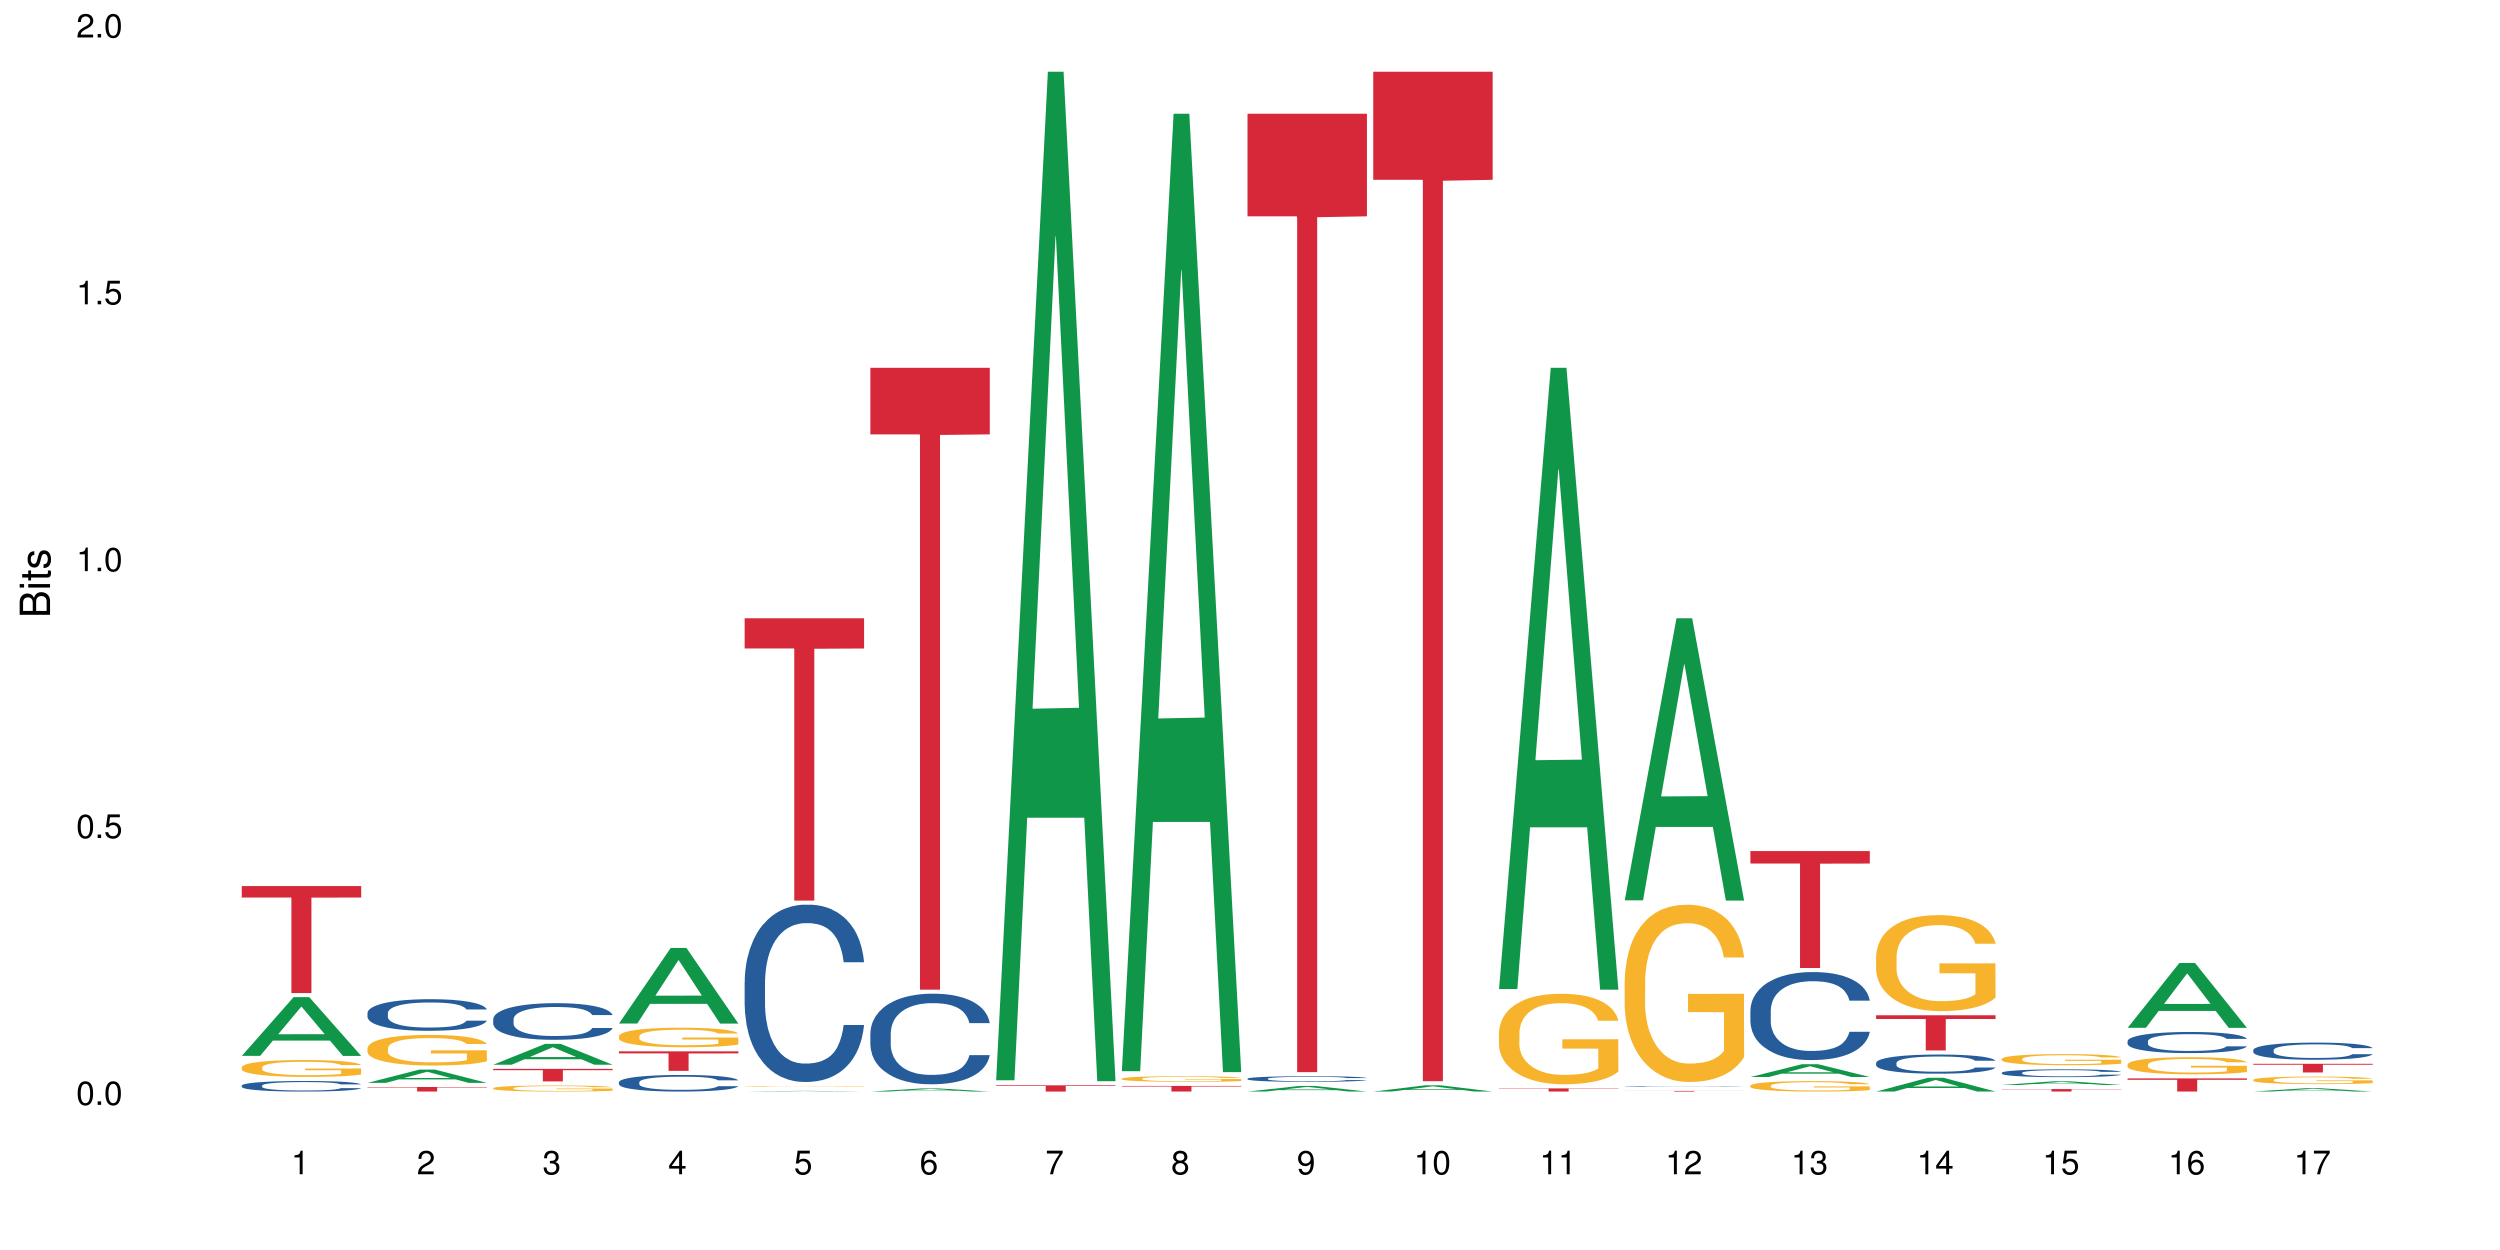 <?xml version="1.0" encoding="UTF-8"?>
<svg xmlns="http://www.w3.org/2000/svg" xmlns:xlink="http://www.w3.org/1999/xlink" width="720pt" height="360pt" viewBox="0 0 720 360" version="1.1">
<defs>
<g>
<symbol overflow="visible" id="glyph0-0">
<path style="stroke:none;" d=""/>
</symbol>
<symbol overflow="visible" id="glyph0-1">
<path style="stroke:none;" d="M 2.641 -6.797 C 2 -6.797 1.422 -6.531 1.078 -6.047 C 0.641 -5.453 0.406 -4.547 0.406 -3.297 C 0.406 -1 1.188 0.219 2.641 0.219 C 4.078 0.219 4.859 -1 4.859 -3.234 C 4.859 -4.562 4.656 -5.438 4.203 -6.047 C 3.844 -6.531 3.281 -6.797 2.641 -6.797 Z M 2.641 -6.047 C 3.547 -6.047 4 -5.125 4 -3.312 C 4 -1.375 3.562 -0.484 2.625 -0.484 C 1.734 -0.484 1.281 -1.422 1.281 -3.281 C 1.281 -5.141 1.734 -6.047 2.641 -6.047 Z M 2.641 -6.047 "/>
</symbol>
<symbol overflow="visible" id="glyph0-2">
<path style="stroke:none;" d="M 1.828 -1 L 0.828 -1 L 0.828 0 L 1.828 0 Z M 1.828 -1 "/>
</symbol>
<symbol overflow="visible" id="glyph0-3">
<path style="stroke:none;" d="M 4.562 -6.797 L 1.062 -6.797 L 0.547 -3.094 L 1.328 -3.094 C 1.719 -3.562 2.047 -3.734 2.578 -3.734 C 3.484 -3.734 4.062 -3.109 4.062 -2.094 C 4.062 -1.125 3.484 -0.531 2.578 -0.531 C 1.828 -0.531 1.375 -0.906 1.188 -1.672 L 0.328 -1.672 C 0.453 -1.109 0.547 -0.844 0.75 -0.594 C 1.125 -0.078 1.828 0.219 2.594 0.219 C 3.969 0.219 4.922 -0.781 4.922 -2.219 C 4.922 -3.562 4.031 -4.484 2.719 -4.484 C 2.25 -4.484 1.859 -4.359 1.469 -4.062 L 1.734 -5.969 L 4.562 -5.969 Z M 4.562 -6.797 "/>
</symbol>
<symbol overflow="visible" id="glyph0-4">
<path style="stroke:none;" d="M 2.484 -4.844 L 2.484 0 L 3.328 0 L 3.328 -6.797 L 2.766 -6.797 C 2.469 -5.75 2.281 -5.609 0.984 -5.453 L 0.984 -4.844 Z M 2.484 -4.844 "/>
</symbol>
<symbol overflow="visible" id="glyph0-5">
<path style="stroke:none;" d="M 4.859 -0.828 L 1.281 -0.828 C 1.359 -1.391 1.672 -1.75 2.5 -2.234 L 3.469 -2.75 C 4.406 -3.266 4.906 -3.969 4.906 -4.812 C 4.906 -5.375 4.672 -5.906 4.266 -6.266 C 3.859 -6.625 3.375 -6.797 2.719 -6.797 C 1.859 -6.797 1.219 -6.5 0.844 -5.922 C 0.609 -5.562 0.5 -5.125 0.484 -4.438 L 1.328 -4.438 C 1.359 -4.906 1.406 -5.188 1.531 -5.406 C 1.75 -5.812 2.188 -6.062 2.703 -6.062 C 3.469 -6.062 4.031 -5.516 4.031 -4.781 C 4.031 -4.25 3.719 -3.797 3.125 -3.438 L 2.234 -2.938 C 0.812 -2.141 0.406 -1.5 0.328 0 L 4.859 0 Z M 4.859 -0.828 "/>
</symbol>
<symbol overflow="visible" id="glyph0-6">
<path style="stroke:none;" d="M 2.125 -3.125 L 2.578 -3.125 C 3.516 -3.125 3.984 -2.703 3.984 -1.891 C 3.984 -1.031 3.469 -0.531 2.578 -0.531 C 1.656 -0.531 1.203 -0.984 1.156 -1.969 L 0.312 -1.969 C 0.344 -1.422 0.438 -1.078 0.609 -0.766 C 0.953 -0.109 1.625 0.219 2.547 0.219 C 3.953 0.219 4.859 -0.609 4.859 -1.906 C 4.859 -2.766 4.516 -3.25 3.703 -3.516 C 4.344 -3.766 4.656 -4.25 4.656 -4.938 C 4.656 -6.109 3.875 -6.797 2.578 -6.797 C 1.203 -6.797 0.484 -6.047 0.453 -4.609 L 1.297 -4.609 C 1.312 -5.016 1.344 -5.25 1.453 -5.453 C 1.641 -5.828 2.062 -6.062 2.594 -6.062 C 3.344 -6.062 3.797 -5.625 3.797 -4.906 C 3.797 -4.422 3.609 -4.141 3.25 -3.984 C 3.016 -3.891 2.719 -3.844 2.125 -3.844 Z M 2.125 -3.125 "/>
</symbol>
<symbol overflow="visible" id="glyph0-7">
<path style="stroke:none;" d="M 3.141 -1.625 L 3.141 0 L 3.984 0 L 3.984 -1.625 L 4.984 -1.625 L 4.984 -2.391 L 3.984 -2.391 L 3.984 -6.797 L 3.359 -6.797 L 0.266 -2.516 L 0.266 -1.625 Z M 3.141 -2.391 L 1 -2.391 L 3.141 -5.359 Z M 3.141 -2.391 "/>
</symbol>
<symbol overflow="visible" id="glyph0-8">
<path style="stroke:none;" d="M 4.781 -5.031 C 4.609 -6.141 3.891 -6.797 2.844 -6.797 C 2.094 -6.797 1.422 -6.438 1.031 -5.828 C 0.609 -5.172 0.406 -4.344 0.406 -3.094 C 0.406 -1.953 0.578 -1.234 0.984 -0.625 C 1.359 -0.078 1.953 0.219 2.703 0.219 C 3.984 0.219 4.922 -0.734 4.922 -2.078 C 4.922 -3.344 4.062 -4.234 2.844 -4.234 C 2.172 -4.234 1.641 -3.969 1.281 -3.469 C 1.281 -5.125 1.828 -6.047 2.797 -6.047 C 3.391 -6.047 3.797 -5.672 3.938 -5.031 Z M 2.734 -3.484 C 3.547 -3.484 4.062 -2.922 4.062 -2 C 4.062 -1.156 3.484 -0.531 2.703 -0.531 C 1.922 -0.531 1.328 -1.188 1.328 -2.047 C 1.328 -2.891 1.906 -3.484 2.734 -3.484 Z M 2.734 -3.484 "/>
</symbol>
<symbol overflow="visible" id="glyph0-9">
<path style="stroke:none;" d="M 4.984 -6.797 L 0.438 -6.797 L 0.438 -5.969 L 4.109 -5.969 C 2.5 -3.656 1.828 -2.234 1.328 0 L 2.219 0 C 2.594 -2.172 3.453 -4.047 4.984 -6.094 Z M 4.984 -6.797 "/>
</symbol>
<symbol overflow="visible" id="glyph0-10">
<path style="stroke:none;" d="M 3.75 -3.578 C 4.453 -4 4.688 -4.344 4.688 -4.984 C 4.688 -6.047 3.844 -6.797 2.641 -6.797 C 1.438 -6.797 0.594 -6.047 0.594 -4.984 C 0.594 -4.359 0.828 -4.016 1.516 -3.578 C 0.734 -3.203 0.359 -2.641 0.359 -1.891 C 0.359 -0.641 1.297 0.219 2.641 0.219 C 3.984 0.219 4.922 -0.641 4.922 -1.875 C 4.922 -2.641 4.531 -3.203 3.75 -3.578 Z M 2.641 -6.047 C 3.359 -6.047 3.812 -5.625 3.812 -4.969 C 3.812 -4.344 3.344 -3.922 2.641 -3.922 C 1.922 -3.922 1.453 -4.344 1.453 -4.984 C 1.453 -5.625 1.922 -6.047 2.641 -6.047 Z M 2.641 -3.203 C 3.484 -3.203 4.062 -2.672 4.062 -1.875 C 4.062 -1.062 3.484 -0.531 2.625 -0.531 C 1.797 -0.531 1.219 -1.078 1.219 -1.875 C 1.219 -2.672 1.797 -3.203 2.641 -3.203 Z M 2.641 -3.203 "/>
</symbol>
<symbol overflow="visible" id="glyph0-11">
<path style="stroke:none;" d="M 0.516 -1.547 C 0.672 -0.438 1.406 0.219 2.438 0.219 C 3.188 0.219 3.859 -0.141 4.266 -0.75 C 4.688 -1.406 4.891 -2.25 4.891 -3.484 C 4.891 -4.625 4.703 -5.359 4.312 -5.953 C 3.938 -6.5 3.344 -6.797 2.594 -6.797 C 1.297 -6.797 0.359 -5.844 0.359 -4.516 C 0.359 -3.25 1.234 -2.344 2.453 -2.344 C 3.094 -2.344 3.562 -2.578 4.016 -3.109 C 4 -1.453 3.469 -0.531 2.5 -0.531 C 1.906 -0.531 1.484 -0.906 1.359 -1.547 Z M 2.578 -6.062 C 3.375 -6.062 3.969 -5.406 3.969 -4.531 C 3.969 -3.688 3.375 -3.094 2.547 -3.094 C 1.734 -3.094 1.234 -3.672 1.234 -4.578 C 1.234 -5.438 1.797 -6.062 2.578 -6.062 Z M 2.578 -6.062 "/>
</symbol>
<symbol overflow="visible" id="glyph1-0">
<path style="stroke:none;" d=""/>
</symbol>
<symbol overflow="visible" id="glyph1-1">
<path style="stroke:none;" d="M 0 -0.953 L 0 -4.891 C 0 -5.719 -0.234 -6.344 -0.734 -6.797 C -1.188 -7.234 -1.812 -7.469 -2.5 -7.469 C -3.547 -7.469 -4.188 -7 -4.625 -5.875 C -4.984 -6.672 -5.641 -7.094 -6.531 -7.094 C -7.156 -7.094 -7.734 -6.859 -8.141 -6.391 C -8.562 -5.938 -8.75 -5.344 -8.75 -4.5 L -8.75 -0.953 Z M -4.984 -2.062 L -7.766 -2.062 L -7.766 -4.219 C -7.766 -4.844 -7.688 -5.203 -7.453 -5.5 C -7.219 -5.812 -6.859 -5.969 -6.375 -5.969 C -5.906 -5.969 -5.531 -5.812 -5.297 -5.5 C -5.062 -5.203 -4.984 -4.844 -4.984 -4.219 Z M -0.984 -2.062 L -4 -2.062 L -4 -4.781 C -4 -5.328 -3.859 -5.688 -3.578 -5.953 C -3.297 -6.219 -2.922 -6.359 -2.484 -6.359 C -2.062 -6.359 -1.688 -6.219 -1.406 -5.953 C -1.109 -5.688 -0.984 -5.328 -0.984 -4.781 Z M -0.984 -2.062 "/>
</symbol>
<symbol overflow="visible" id="glyph1-2">
<path style="stroke:none;" d="M -6.281 -1.797 L -6.281 -0.797 L 0 -0.797 L 0 -1.797 Z M -8.75 -1.797 L -8.75 -0.797 L -7.484 -0.797 L -7.484 -1.797 Z M -8.75 -1.797 "/>
</symbol>
<symbol overflow="visible" id="glyph1-3">
<path style="stroke:none;" d="M -6.281 -3.047 L -6.281 -2.016 L -8.016 -2.016 L -8.016 -1.016 L -6.281 -1.016 L -6.281 -0.172 L -5.469 -0.172 L -5.469 -1.016 L -0.719 -1.016 C -0.078 -1.016 0.281 -1.453 0.281 -2.234 C 0.281 -2.469 0.25 -2.719 0.188 -3.047 L -0.641 -3.047 C -0.609 -2.922 -0.594 -2.766 -0.594 -2.562 C -0.594 -2.141 -0.719 -2.016 -1.156 -2.016 L -5.469 -2.016 L -5.469 -3.047 Z M -6.281 -3.047 "/>
</symbol>
<symbol overflow="visible" id="glyph1-4">
<path style="stroke:none;" d="M -4.531 -5.25 C -5.766 -5.25 -6.469 -4.422 -6.469 -2.969 C -6.469 -1.516 -5.719 -0.562 -4.547 -0.562 C -3.562 -0.562 -3.094 -1.062 -2.734 -2.562 L -2.516 -3.484 C -2.344 -4.188 -2.094 -4.469 -1.625 -4.469 C -1.047 -4.469 -0.641 -3.875 -0.641 -3 C -0.641 -2.453 -0.797 -2 -1.062 -1.75 C -1.25 -1.594 -1.422 -1.531 -1.875 -1.469 L -1.875 -0.406 C -0.422 -0.453 0.281 -1.266 0.281 -2.922 C 0.281 -4.5 -0.5 -5.516 -1.719 -5.516 C -2.656 -5.516 -3.172 -4.984 -3.469 -3.734 L -3.703 -2.766 C -3.891 -1.953 -4.156 -1.609 -4.594 -1.609 C -5.172 -1.609 -5.547 -2.125 -5.547 -2.938 C -5.547 -3.75 -5.203 -4.172 -4.531 -4.203 Z M -4.531 -5.25 "/>
</symbol>
</g>
</defs>
<g id="surface59019">
<rect x="0" y="0" width="720" height="360" style="fill:rgb(100%,100%,100%);fill-opacity:1;stroke:none;"/>
<path style=" stroke:none;fill-rule:nonzero;fill:rgb(6.275%,58.824%,28.235%);fill-opacity:1;" d="M 69.629 304.094 L 69.668 304.078 L 84.551 287.18 L 89.07 287.18 L 104.027 304.109 L 98.77 304.109 L 95.023 299.691 L 78.598 299.691 L 74.922 304.094 L 69.629 304.094 L 80.176 297.863 L 93.516 297.848 L 86.863 289.945 L 86.789 289.93 L 86.719 289.977 L 80.141 297.848 L 80.176 297.863 Z M 69.629 304.094 "/>
<path style=" stroke:none;fill-rule:nonzero;fill:rgb(14.51%,36.078%,60%);fill-opacity:1;" d="M 69.629 312.648 L 69.672 312.648 L 69.672 312.582 L 69.797 312.477 L 70.09 312.34 L 70.383 312.25 L 71.141 312.086 L 72.188 311.926 L 73.277 311.805 L 74.074 311.73 L 74.789 311.676 L 76.426 311.574 L 77.473 311.52 L 78.605 311.473 L 79.992 311.426 L 80.996 311.398 L 83.262 311.352 L 84.941 311.332 L 86.242 311.324 L 89.051 311.324 L 90.73 311.336 L 91.945 311.352 L 93.289 311.371 L 94.422 311.398 L 96.391 311.457 L 98.152 311.535 L 98.949 311.582 L 100.207 311.668 L 101.172 311.75 L 101.844 311.824 L 102.602 311.926 L 103.27 312.051 L 103.773 312.195 L 104.027 312.312 L 98.152 312.312 L 97.859 312.203 L 97.523 312.117 L 96.895 312 L 96.266 311.922 L 95.387 311.84 L 94.586 311.785 L 93.496 311.734 L 92.531 311.699 L 91.527 311.676 L 90.562 311.66 L 88.715 311.641 L 86.574 311.641 L 85.777 311.648 L 84.145 311.672 L 83.262 311.691 L 82.004 311.73 L 81.121 311.766 L 80.074 311.82 L 79.359 311.867 L 78.48 311.941 L 77.852 312.004 L 77.137 312.098 L 76.719 312.164 L 76.34 312.242 L 76.004 312.336 L 75.754 312.434 L 75.586 312.535 L 75.5 312.637 L 75.5 313.066 L 75.586 313.168 L 75.797 313.285 L 76.34 313.453 L 77.137 313.602 L 78.062 313.719 L 78.941 313.801 L 79.445 313.84 L 80.117 313.887 L 81.164 313.941 L 82.676 313.996 L 83.555 314.02 L 84.898 314.043 L 86.281 314.055 L 88.129 314.055 L 89.766 314.043 L 90.855 314.027 L 91.988 314.008 L 93.539 313.957 L 94.504 313.914 L 95.344 313.859 L 95.973 313.809 L 96.391 313.766 L 97.02 313.676 L 97.523 313.582 L 97.902 313.484 L 98.152 313.391 L 104.027 313.391 L 103.773 313.504 L 103.398 313.609 L 103.02 313.691 L 102.434 313.789 L 101.762 313.875 L 100.797 313.973 L 100 314.035 L 98.949 314.105 L 97.984 314.16 L 96.938 314.207 L 95.387 314.262 L 94.379 314.289 L 93.289 314.316 L 91.988 314.336 L 90.352 314.355 L 88.59 314.367 L 86.953 314.371 L 85.191 314.363 L 83.891 314.355 L 82.172 314.328 L 80.031 314.277 L 78.48 314.227 L 77.266 314.172 L 76.215 314.117 L 75.039 314.043 L 73.531 313.918 L 72.609 313.824 L 71.977 313.746 L 71.266 313.637 L 70.762 313.539 L 70.176 313.387 L 69.754 313.188 L 69.629 313.035 Z M 69.629 312.648 "/>
<path style=" stroke:none;fill-rule:nonzero;fill:rgb(96.863%,70.196%,16.863%);fill-opacity:1;" d="M 69.629 307.367 L 69.672 307.363 L 69.672 307.277 L 69.84 307.074 L 70.258 306.801 L 70.805 306.574 L 71.391 306.398 L 71.77 306.305 L 72.398 306.172 L 72.941 306.074 L 74.328 305.875 L 76.09 305.688 L 77.055 305.609 L 78.145 305.531 L 79.695 305.449 L 80.41 305.418 L 82.59 305.348 L 85.066 305.301 L 87.793 305.289 L 89.051 305.293 L 90.77 305.312 L 93.121 305.359 L 94.461 305.402 L 95.512 305.449 L 96.602 305.508 L 97.945 305.594 L 99.203 305.699 L 100.207 305.809 L 101.215 305.941 L 102.055 306.082 L 102.766 306.238 L 103.398 306.426 L 103.773 306.578 L 104.027 306.734 L 98.195 306.734 L 97.859 306.578 L 97.48 306.461 L 96.852 306.312 L 96.223 306.207 L 95.594 306.121 L 94.422 306.008 L 93.414 305.938 L 92.156 305.875 L 90.938 305.836 L 89.555 305.809 L 88.715 305.797 L 86.492 305.797 L 84.48 305.828 L 83.305 305.863 L 82.465 305.902 L 81.289 305.969 L 80.578 306.02 L 80.156 306.055 L 78.898 306.195 L 78.062 306.316 L 77.598 306.402 L 77.012 306.535 L 76.594 306.656 L 76.133 306.832 L 75.879 306.965 L 75.543 307.266 L 75.5 308.066 L 75.629 308.234 L 75.879 308.414 L 76.215 308.574 L 76.719 308.742 L 77.223 308.871 L 78.102 309.047 L 78.859 309.16 L 79.445 309.234 L 80.578 309.355 L 81.039 309.395 L 82.129 309.477 L 83.262 309.539 L 84.645 309.59 L 85.695 309.617 L 87.371 309.641 L 89.512 309.641 L 92.027 309.613 L 93.625 309.578 L 94.715 309.543 L 95.426 309.512 L 96.309 309.461 L 96.938 309.418 L 97.523 309.367 L 98.238 309.293 L 98.238 308.234 L 87.875 308.23 L 87.875 307.734 L 103.984 307.727 L 104.027 309.461 L 103.145 309.582 L 102.055 309.699 L 101.004 309.785 L 99.914 309.863 L 98.363 309.945 L 97.105 310 L 95.176 310.062 L 93.414 310.102 L 91.566 310.129 L 89.934 310.141 L 88.004 310.145 L 86.281 310.137 L 84.438 310.109 L 82.969 310.074 L 81.625 310.031 L 80.285 309.973 L 78.605 309.879 L 77.516 309.805 L 76.383 309.711 L 75.25 309.602 L 74.242 309.48 L 73.574 309.387 L 72.902 309.281 L 72.188 309.148 L 71.516 308.996 L 71.012 308.859 L 70.551 308.703 L 70.215 308.559 L 69.883 308.359 L 69.715 308.199 L 69.629 308.062 Z M 69.629 307.367 "/>
<path style=" stroke:none;fill-rule:nonzero;fill:rgb(83.922%,15.686%,22.353%);fill-opacity:1;" d="M 69.629 255.188 L 104.027 255.188 L 104.027 258.484 L 89.691 258.516 L 89.691 286 L 83.922 286 L 83.922 258.543 L 83.84 258.484 L 69.629 258.484 Z M 69.629 255.188 "/>
<path style=" stroke:none;fill-rule:nonzero;fill:rgb(6.275%,58.824%,28.235%);fill-opacity:1;" d="M 105.836 311.867 L 105.871 311.863 L 120.758 308.051 L 125.277 308.051 L 140.234 311.871 L 134.977 311.871 L 131.23 310.875 L 114.805 310.875 L 111.129 311.867 L 105.836 311.867 L 116.383 310.461 L 129.723 310.457 L 123.07 308.676 L 122.996 308.672 L 122.926 308.684 L 116.348 310.457 L 116.383 310.461 Z M 105.836 311.867 "/>
<path style=" stroke:none;fill-rule:nonzero;fill:rgb(14.51%,36.078%,60%);fill-opacity:1;" d="M 105.836 291.734 L 105.879 291.727 L 105.879 291.527 L 106.004 291.211 L 106.297 290.812 L 106.59 290.539 L 107.348 290.047 L 108.395 289.574 L 109.484 289.207 L 110.281 288.992 L 110.996 288.824 L 112.633 288.516 L 113.68 288.359 L 114.812 288.219 L 116.195 288.074 L 117.203 287.992 L 119.469 287.859 L 121.148 287.801 L 122.449 287.777 L 125.258 287.777 L 126.938 287.809 L 128.152 287.852 L 129.496 287.918 L 130.629 287.992 L 132.598 288.176 L 134.359 288.41 L 135.156 288.543 L 136.414 288.801 L 137.379 289.051 L 138.051 289.266 L 138.809 289.574 L 139.477 289.945 L 139.98 290.371 L 140.234 290.73 L 134.359 290.73 L 134.066 290.395 L 133.73 290.137 L 133.102 289.797 L 132.473 289.555 L 131.59 289.316 L 130.793 289.156 L 129.703 289 L 128.738 288.898 L 127.734 288.824 L 126.77 288.773 L 124.922 288.727 L 122.781 288.727 L 121.984 288.742 L 120.352 288.809 L 119.469 288.867 L 118.211 288.98 L 117.328 289.09 L 116.281 289.258 L 115.566 289.398 L 114.688 289.613 L 114.059 289.805 L 113.344 290.078 L 112.926 290.289 L 112.547 290.52 L 112.211 290.797 L 111.961 291.086 L 111.793 291.395 L 111.707 291.691 L 111.707 292.98 L 111.793 293.281 L 112.004 293.629 L 112.547 294.137 L 113.344 294.578 L 114.27 294.926 L 115.148 295.176 L 115.652 295.293 L 116.324 295.426 L 117.371 295.594 L 118.883 295.758 L 119.762 295.824 L 121.105 295.891 L 122.488 295.926 L 124.336 295.926 L 125.973 295.891 L 127.062 295.852 L 128.195 295.785 L 129.746 295.645 L 130.711 295.508 L 131.551 295.352 L 132.18 295.195 L 132.598 295.062 L 133.227 294.805 L 133.73 294.52 L 134.109 294.23 L 134.359 293.945 L 140.234 293.945 L 139.98 294.277 L 139.605 294.602 L 139.227 294.844 L 138.641 295.137 L 137.969 295.395 L 137.004 295.684 L 136.207 295.875 L 135.156 296.082 L 134.191 296.242 L 133.145 296.383 L 131.59 296.551 L 130.586 296.633 L 129.496 296.707 L 128.195 296.773 L 126.559 296.832 L 124.797 296.863 L 123.16 296.875 L 121.398 296.855 L 120.098 296.824 L 118.379 296.75 L 116.238 296.598 L 114.688 296.441 L 113.469 296.281 L 112.422 296.117 L 111.246 295.891 L 109.738 295.527 L 108.816 295.242 L 108.184 295.012 L 107.473 294.688 L 106.969 294.395 L 106.383 293.93 L 105.961 293.34 L 105.836 292.883 Z M 105.836 291.734 "/>
<path style=" stroke:none;fill-rule:nonzero;fill:rgb(96.863%,70.196%,16.863%);fill-opacity:1;" d="M 105.836 301.832 L 105.879 301.82 L 105.879 301.66 L 106.047 301.297 L 106.465 300.801 L 107.012 300.387 L 107.598 300.066 L 107.977 299.898 L 108.605 299.656 L 109.148 299.477 L 110.535 299.117 L 112.297 298.777 L 113.262 298.633 L 114.352 298.496 L 115.902 298.344 L 116.617 298.285 L 118.797 298.156 L 121.273 298.078 L 124 298.055 L 125.258 298.062 L 126.977 298.094 L 129.328 298.184 L 130.668 298.262 L 131.719 298.344 L 132.809 298.449 L 134.152 298.609 L 135.41 298.801 L 136.414 298.996 L 137.422 299.238 L 138.262 299.496 L 138.973 299.777 L 139.605 300.113 L 139.98 300.398 L 140.234 300.68 L 134.402 300.68 L 134.066 300.398 L 133.688 300.18 L 133.059 299.914 L 132.43 299.719 L 131.801 299.566 L 130.629 299.359 L 129.621 299.23 L 128.363 299.117 L 127.145 299.043 L 125.762 298.996 L 124.922 298.98 L 122.699 298.98 L 120.688 299.035 L 119.512 299.102 L 118.672 299.164 L 117.496 299.285 L 116.785 299.383 L 116.363 299.445 L 115.105 299.695 L 114.27 299.922 L 113.805 300.074 L 113.219 300.316 L 112.801 300.535 L 112.34 300.855 L 112.086 301.098 L 111.75 301.645 L 111.707 303.094 L 111.836 303.402 L 112.086 303.73 L 112.422 304.02 L 112.926 304.328 L 113.43 304.559 L 114.309 304.875 L 115.066 305.082 L 115.652 305.223 L 116.785 305.438 L 117.246 305.512 L 118.336 305.656 L 119.469 305.77 L 120.852 305.863 L 121.902 305.914 L 123.578 305.953 L 125.719 305.953 L 128.234 305.906 L 129.828 305.84 L 130.922 305.777 L 131.633 305.719 L 132.516 305.633 L 133.145 305.551 L 133.73 305.461 L 134.445 305.324 L 134.445 303.402 L 124.082 303.395 L 124.082 302.492 L 140.191 302.484 L 140.234 305.633 L 139.352 305.848 L 138.262 306.059 L 137.211 306.219 L 136.121 306.355 L 134.57 306.508 L 133.312 306.605 L 131.383 306.719 L 129.621 306.793 L 127.773 306.84 L 126.137 306.863 L 124.211 306.871 L 122.488 306.855 L 120.645 306.809 L 119.176 306.742 L 117.832 306.664 L 116.492 306.559 L 114.812 306.387 L 113.723 306.25 L 112.59 306.082 L 111.457 305.883 L 110.449 305.664 L 109.781 305.496 L 109.109 305.301 L 108.395 305.059 L 107.723 304.785 L 107.219 304.535 L 106.758 304.254 L 106.422 303.988 L 106.09 303.625 L 105.922 303.336 L 105.836 303.086 Z M 105.836 301.832 "/>
<path style=" stroke:none;fill-rule:nonzero;fill:rgb(83.922%,15.686%,22.353%);fill-opacity:1;" d="M 105.836 313.051 L 140.234 313.051 L 140.234 313.191 L 125.898 313.191 L 125.898 314.371 L 120.129 314.371 L 120.129 313.195 L 120.047 313.191 L 105.836 313.191 Z M 105.836 313.051 "/>
<path style=" stroke:none;fill-rule:nonzero;fill:rgb(6.275%,58.824%,28.235%);fill-opacity:1;" d="M 142.043 306.645 L 142.078 306.637 L 156.965 300.641 L 161.484 300.641 L 176.441 306.648 L 171.184 306.648 L 167.438 305.078 L 151.012 305.078 L 147.336 306.645 L 142.043 306.645 L 152.59 304.43 L 165.93 304.426 L 159.277 301.621 L 159.203 301.613 L 159.133 301.633 L 152.555 304.426 L 152.59 304.43 Z M 142.043 306.645 "/>
<path style=" stroke:none;fill-rule:nonzero;fill:rgb(14.51%,36.078%,60%);fill-opacity:1;" d="M 142.043 293.508 L 142.086 293.496 L 142.086 293.266 L 142.211 292.902 L 142.504 292.438 L 142.797 292.121 L 143.555 291.551 L 144.602 291.004 L 145.691 290.578 L 146.488 290.328 L 147.203 290.137 L 148.84 289.781 L 149.887 289.598 L 151.02 289.434 L 152.402 289.27 L 153.41 289.172 L 155.676 289.02 L 157.355 288.953 L 158.652 288.922 L 161.465 288.922 L 163.145 288.961 L 164.359 289.008 L 165.703 289.086 L 166.832 289.172 L 168.805 289.387 L 170.566 289.656 L 171.363 289.809 L 172.621 290.109 L 173.586 290.395 L 174.258 290.648 L 175.012 291.004 L 175.684 291.438 L 176.188 291.93 L 176.441 292.344 L 170.566 292.344 L 170.273 291.957 L 169.938 291.656 L 169.309 291.262 L 168.68 290.984 L 167.797 290.703 L 167 290.523 L 165.91 290.34 L 164.945 290.223 L 163.941 290.137 L 162.977 290.078 L 161.129 290.02 L 158.988 290.02 L 158.191 290.039 L 156.559 290.117 L 155.676 290.184 L 154.418 290.32 L 153.535 290.445 L 152.488 290.637 L 151.773 290.801 L 150.895 291.051 L 150.266 291.273 L 149.551 291.59 L 149.133 291.832 L 148.754 292.102 L 148.418 292.418 L 148.168 292.758 L 148 293.113 L 147.914 293.461 L 147.914 294.953 L 148 295.297 L 148.211 295.703 L 148.754 296.289 L 149.551 296.801 L 150.473 297.207 L 151.355 297.496 L 151.859 297.629 L 152.531 297.785 L 153.578 297.977 L 155.09 298.168 L 155.969 298.246 L 157.312 298.324 L 158.695 298.363 L 160.543 298.363 L 162.18 298.324 L 163.27 298.273 L 164.402 298.199 L 165.953 298.035 L 166.918 297.879 L 167.758 297.695 L 168.387 297.516 L 168.805 297.359 L 169.434 297.062 L 169.938 296.734 L 170.316 296.398 L 170.566 296.07 L 176.441 296.07 L 176.188 296.453 L 175.812 296.828 L 175.434 297.109 L 174.848 297.445 L 174.176 297.746 L 173.211 298.082 L 172.414 298.305 L 171.363 298.543 L 170.398 298.727 L 169.352 298.891 L 167.797 299.082 L 166.793 299.18 L 165.703 299.266 L 164.402 299.344 L 162.766 299.41 L 161.004 299.449 L 159.367 299.461 L 157.605 299.441 L 156.305 299.402 L 154.586 299.316 L 152.445 299.141 L 150.895 298.957 L 149.676 298.777 L 148.629 298.582 L 147.453 298.324 L 145.945 297.898 L 145.02 297.57 L 144.391 297.301 L 143.68 296.926 L 143.176 296.59 L 142.59 296.051 L 142.168 295.367 L 142.043 294.836 Z M 142.043 293.508 "/>
<path style=" stroke:none;fill-rule:nonzero;fill:rgb(96.863%,70.196%,16.863%);fill-opacity:1;" d="M 142.043 313.371 L 142.086 313.367 L 142.086 313.336 L 142.254 313.266 L 142.672 313.164 L 143.219 313.086 L 143.805 313.02 L 144.184 312.988 L 144.812 312.938 L 145.355 312.902 L 146.742 312.832 L 148.504 312.766 L 149.469 312.734 L 150.559 312.711 L 152.109 312.68 L 152.824 312.668 L 155.004 312.641 L 157.48 312.625 L 160.207 312.621 L 161.465 312.621 L 163.184 312.629 L 165.535 312.648 L 166.875 312.664 L 167.926 312.68 L 169.016 312.699 L 170.359 312.73 L 171.617 312.77 L 172.621 312.809 L 173.629 312.855 L 174.469 312.906 L 175.18 312.965 L 175.812 313.031 L 176.188 313.086 L 176.441 313.141 L 170.609 313.141 L 170.273 313.086 L 169.895 313.043 L 169.266 312.992 L 168.637 312.953 L 168.008 312.922 L 166.832 312.879 L 165.828 312.855 L 164.57 312.832 L 163.352 312.816 L 161.969 312.809 L 161.129 312.805 L 158.906 312.805 L 156.891 312.816 L 155.719 312.828 L 154.879 312.84 L 153.703 312.867 L 152.992 312.887 L 152.57 312.898 L 151.312 312.945 L 150.473 312.992 L 150.012 313.023 L 149.426 313.07 L 149.008 313.113 L 148.547 313.176 L 148.293 313.227 L 147.957 313.332 L 147.914 313.621 L 148.043 313.684 L 148.293 313.746 L 148.629 313.805 L 149.133 313.867 L 149.637 313.914 L 150.516 313.973 L 151.273 314.016 L 151.859 314.043 L 152.992 314.086 L 153.453 314.102 L 154.543 314.129 L 155.676 314.152 L 157.059 314.172 L 158.109 314.18 L 159.785 314.188 L 161.926 314.188 L 164.441 314.18 L 166.035 314.168 L 167.129 314.152 L 167.84 314.141 L 168.723 314.125 L 169.352 314.109 L 169.938 314.09 L 170.652 314.062 L 170.652 313.684 L 160.289 313.68 L 160.289 313.5 L 176.398 313.5 L 176.441 314.125 L 175.559 314.168 L 174.469 314.211 L 173.418 314.242 L 172.328 314.27 L 170.777 314.297 L 169.52 314.316 L 167.59 314.34 L 165.828 314.355 L 163.98 314.363 L 162.344 314.367 L 160.418 314.371 L 158.695 314.367 L 156.852 314.359 L 155.383 314.344 L 154.039 314.328 L 152.699 314.309 L 151.02 314.273 L 149.93 314.246 L 148.797 314.215 L 147.664 314.176 L 146.656 314.133 L 145.984 314.098 L 145.316 314.059 L 144.602 314.012 L 143.93 313.957 L 143.426 313.906 L 142.965 313.852 L 142.629 313.797 L 142.293 313.727 L 142.129 313.668 L 142.043 313.621 Z M 142.043 313.371 "/>
<path style=" stroke:none;fill-rule:nonzero;fill:rgb(83.922%,15.686%,22.353%);fill-opacity:1;" d="M 142.043 307.828 L 176.441 307.828 L 176.441 308.215 L 162.105 308.219 L 162.105 311.441 L 156.336 311.441 L 156.336 308.223 L 156.254 308.215 L 142.043 308.215 Z M 142.043 307.828 "/>
<path style=" stroke:none;fill-rule:nonzero;fill:rgb(6.275%,58.824%,28.235%);fill-opacity:1;" d="M 178.25 294.777 L 178.285 294.758 L 193.172 273.004 L 197.691 273.004 L 212.648 294.801 L 207.391 294.801 L 203.645 289.109 L 187.219 289.109 L 183.543 294.777 L 178.25 294.777 L 188.797 286.758 L 202.137 286.734 L 195.484 276.562 L 195.41 276.543 L 195.34 276.605 L 188.762 286.734 L 188.797 286.758 Z M 178.25 294.777 "/>
<path style=" stroke:none;fill-rule:nonzero;fill:rgb(14.51%,36.078%,60%);fill-opacity:1;" d="M 178.25 311.672 L 178.293 311.668 L 178.293 311.562 L 178.418 311.398 L 178.711 311.188 L 179.004 311.043 L 179.762 310.785 L 180.809 310.535 L 181.898 310.344 L 182.695 310.23 L 183.41 310.145 L 185.047 309.98 L 186.094 309.898 L 187.227 309.824 L 188.609 309.75 L 189.617 309.707 L 191.883 309.637 L 193.562 309.605 L 194.859 309.594 L 197.672 309.594 L 199.348 309.609 L 200.566 309.633 L 201.91 309.668 L 203.039 309.707 L 205.012 309.805 L 206.773 309.926 L 207.57 309.996 L 208.828 310.129 L 209.793 310.262 L 210.465 310.375 L 211.219 310.535 L 211.891 310.734 L 212.395 310.957 L 212.648 311.145 L 206.773 311.145 L 206.48 310.969 L 206.145 310.832 L 205.516 310.656 L 204.887 310.527 L 204.004 310.402 L 203.207 310.32 L 202.117 310.234 L 201.152 310.184 L 200.148 310.145 L 199.184 310.117 L 197.336 310.09 L 195.195 310.09 L 194.398 310.102 L 192.766 310.137 L 191.883 310.164 L 190.625 310.227 L 189.742 310.285 L 188.695 310.371 L 187.98 310.445 L 187.102 310.559 L 186.473 310.66 L 185.758 310.805 L 185.34 310.914 L 184.961 311.035 L 184.625 311.18 L 184.375 311.332 L 184.207 311.492 L 184.121 311.648 L 184.121 312.328 L 184.207 312.484 L 184.418 312.668 L 184.961 312.934 L 185.758 313.164 L 186.68 313.348 L 187.562 313.48 L 188.066 313.539 L 188.738 313.609 L 189.785 313.699 L 191.297 313.785 L 192.176 313.82 L 193.52 313.855 L 194.902 313.871 L 196.75 313.871 L 198.387 313.855 L 199.477 313.832 L 200.609 313.797 L 202.16 313.723 L 203.125 313.656 L 203.965 313.57 L 204.594 313.488 L 205.012 313.418 L 205.641 313.285 L 206.145 313.137 L 206.523 312.98 L 206.773 312.832 L 212.648 312.832 L 212.395 313.008 L 212.016 313.18 L 211.641 313.305 L 211.055 313.457 L 210.383 313.594 L 209.418 313.746 L 208.621 313.848 L 207.57 313.957 L 206.605 314.039 L 205.559 314.113 L 204.004 314.199 L 203 314.242 L 201.91 314.285 L 200.609 314.316 L 198.973 314.348 L 197.211 314.367 L 195.574 314.371 L 193.812 314.363 L 192.512 314.344 L 190.793 314.305 L 188.652 314.227 L 187.102 314.145 L 185.883 314.062 L 184.836 313.973 L 183.66 313.855 L 182.152 313.664 L 181.227 313.516 L 180.598 313.391 L 179.887 313.223 L 179.383 313.07 L 178.797 312.824 L 178.375 312.516 L 178.25 312.273 Z M 178.25 311.672 "/>
<path style=" stroke:none;fill-rule:nonzero;fill:rgb(96.863%,70.196%,16.863%);fill-opacity:1;" d="M 178.25 298.391 L 178.293 298.383 L 178.293 298.281 L 178.461 298.051 L 178.879 297.73 L 179.426 297.469 L 180.012 297.262 L 180.391 297.156 L 181.02 297 L 181.562 296.887 L 182.949 296.656 L 184.711 296.441 L 185.676 296.348 L 186.766 296.262 L 188.316 296.164 L 189.031 296.129 L 191.211 296.047 L 193.688 295.992 L 196.414 295.977 L 197.672 295.984 L 199.391 296.004 L 201.742 296.062 L 203.082 296.113 L 204.133 296.164 L 205.223 296.23 L 206.562 296.332 L 207.824 296.457 L 208.828 296.578 L 209.836 296.734 L 210.676 296.898 L 211.387 297.078 L 212.016 297.293 L 212.395 297.473 L 212.648 297.652 L 206.816 297.652 L 206.48 297.473 L 206.102 297.336 L 205.473 297.164 L 204.844 297.043 L 204.215 296.945 L 203.039 296.812 L 202.035 296.73 L 200.777 296.656 L 199.559 296.609 L 198.176 296.578 L 197.336 296.57 L 195.113 296.57 L 193.098 296.605 L 191.926 296.648 L 191.086 296.688 L 189.91 296.766 L 189.199 296.828 L 188.777 296.867 L 187.52 297.027 L 186.68 297.172 L 186.219 297.27 L 185.633 297.422 L 185.215 297.562 L 184.754 297.766 L 184.5 297.922 L 184.164 298.27 L 184.121 299.195 L 184.25 299.391 L 184.5 299.602 L 184.836 299.785 L 185.34 299.98 L 185.844 300.133 L 186.723 300.332 L 187.48 300.465 L 188.066 300.555 L 189.199 300.691 L 189.66 300.738 L 190.75 300.832 L 191.883 300.902 L 193.266 300.965 L 194.316 300.996 L 195.992 301.02 L 198.133 301.02 L 200.648 300.988 L 202.242 300.949 L 203.336 300.906 L 204.047 300.871 L 204.93 300.816 L 205.559 300.762 L 206.145 300.707 L 206.859 300.621 L 206.859 299.391 L 196.496 299.387 L 196.496 298.809 L 212.605 298.805 L 212.648 300.816 L 211.766 300.953 L 210.676 301.086 L 209.625 301.191 L 208.535 301.277 L 206.984 301.375 L 205.727 301.438 L 203.797 301.508 L 202.035 301.555 L 200.188 301.586 L 198.551 301.602 L 196.621 301.605 L 194.902 301.598 L 193.059 301.566 L 191.59 301.523 L 190.246 301.473 L 188.906 301.406 L 187.227 301.297 L 186.137 301.211 L 185.004 301.102 L 183.871 300.973 L 182.863 300.836 L 182.191 300.727 L 181.523 300.605 L 180.809 300.449 L 180.137 300.273 L 179.633 300.117 L 179.172 299.938 L 178.836 299.766 L 178.5 299.535 L 178.336 299.352 L 178.25 299.191 Z M 178.25 298.391 "/>
<path style=" stroke:none;fill-rule:nonzero;fill:rgb(83.922%,15.686%,22.353%);fill-opacity:1;" d="M 178.25 302.785 L 212.648 302.785 L 212.648 303.387 L 198.312 303.395 L 198.312 308.414 L 192.543 308.414 L 192.543 303.398 L 192.461 303.387 L 178.25 303.387 Z M 178.25 302.785 "/>
<path style=" stroke:none;fill-rule:nonzero;fill:rgb(6.275%,58.824%,28.235%);fill-opacity:1;" d="M 214.457 314.371 L 214.492 314.371 L 229.379 314.176 L 233.898 314.176 L 248.855 314.371 L 243.598 314.371 L 239.852 314.32 L 223.422 314.32 L 219.75 314.371 L 214.457 314.371 L 225.004 314.297 L 238.344 314.297 L 231.691 314.207 L 231.547 314.207 L 224.969 314.297 L 225.004 314.297 Z M 214.457 314.371 "/>
<path style=" stroke:none;fill-rule:nonzero;fill:rgb(14.51%,36.078%,60%);fill-opacity:1;" d="M 214.457 282.773 L 214.5 282.727 L 214.5 281.605 L 214.625 279.832 L 214.918 277.594 L 215.211 276.051 L 215.969 273.297 L 217.016 270.637 L 218.105 268.586 L 218.902 267.371 L 219.617 266.438 L 221.254 264.711 L 222.301 263.824 L 223.434 263.031 L 224.816 262.234 L 225.824 261.77 L 228.09 261.023 L 229.77 260.695 L 231.066 260.555 L 233.879 260.555 L 235.555 260.742 L 236.773 260.977 L 238.117 261.348 L 239.246 261.77 L 241.219 262.797 L 242.98 264.102 L 243.777 264.852 L 245.035 266.297 L 246 267.695 L 246.672 268.91 L 247.426 270.637 L 248.098 272.738 L 248.602 275.117 L 248.855 277.125 L 242.98 277.125 L 242.688 275.258 L 242.352 273.812 L 241.723 271.898 L 241.094 270.543 L 240.211 269.191 L 239.414 268.305 L 238.324 267.418 L 237.359 266.855 L 236.352 266.438 L 235.391 266.156 L 233.543 265.875 L 231.402 265.875 L 230.605 265.969 L 228.973 266.344 L 228.09 266.672 L 226.832 267.324 L 225.949 267.93 L 224.902 268.863 L 224.188 269.656 L 223.309 270.871 L 222.68 271.945 L 221.965 273.484 L 221.547 274.652 L 221.168 275.961 L 220.832 277.5 L 220.582 279.133 L 220.414 280.859 L 220.328 282.539 L 220.328 289.777 L 220.414 291.457 L 220.625 293.418 L 221.168 296.266 L 221.965 298.738 L 222.887 300.699 L 223.77 302.098 L 224.273 302.754 L 224.945 303.5 L 225.992 304.434 L 227.504 305.367 L 228.383 305.738 L 229.727 306.113 L 231.109 306.301 L 232.957 306.301 L 234.59 306.113 L 235.684 305.879 L 236.816 305.508 L 238.367 304.711 L 239.332 303.965 L 240.172 303.078 L 240.801 302.191 L 241.219 301.445 L 241.848 300 L 242.352 298.41 L 242.73 296.777 L 242.98 295.191 L 248.855 295.191 L 248.602 297.059 L 248.223 298.879 L 247.848 300.23 L 247.258 301.867 L 246.59 303.312 L 245.625 304.945 L 244.828 306.02 L 243.777 307.188 L 242.812 308.074 L 241.766 308.867 L 240.211 309.801 L 239.207 310.266 L 238.117 310.688 L 236.816 311.062 L 235.18 311.387 L 233.418 311.574 L 231.781 311.621 L 230.02 311.527 L 228.719 311.34 L 227 310.922 L 224.859 310.082 L 223.309 309.195 L 222.09 308.309 L 221.043 307.375 L 219.867 306.113 L 218.359 304.059 L 217.434 302.473 L 216.805 301.164 L 216.094 299.344 L 215.59 297.711 L 215.004 295.098 L 214.582 291.781 L 214.457 289.215 Z M 214.457 282.773 "/>
<path style=" stroke:none;fill-rule:nonzero;fill:rgb(96.863%,70.196%,16.863%);fill-opacity:1;" d="M 214.457 312.883 L 214.5 312.883 L 214.5 312.879 L 214.668 312.871 L 215.086 312.859 L 215.633 312.852 L 216.219 312.844 L 216.598 312.84 L 217.227 312.836 L 217.77 312.832 L 219.156 312.824 L 220.918 312.816 L 221.883 312.812 L 222.973 312.809 L 224.523 312.809 L 225.238 312.805 L 227.418 312.805 L 229.895 312.801 L 235.598 312.801 L 237.949 312.805 L 239.289 312.805 L 240.34 312.809 L 241.43 312.809 L 242.77 312.812 L 244.031 312.816 L 245.035 312.82 L 246.043 312.828 L 246.883 312.832 L 247.594 312.84 L 248.223 312.848 L 248.602 312.852 L 248.855 312.859 L 243.023 312.859 L 242.688 312.852 L 242.309 312.848 L 241.68 312.84 L 241.051 312.836 L 240.422 312.836 L 239.246 312.828 L 238.242 312.828 L 236.984 312.824 L 235.766 312.824 L 234.383 312.82 L 229.305 312.82 L 228.133 312.824 L 227.293 312.824 L 226.117 312.828 L 225.406 312.828 L 224.984 312.832 L 223.727 312.836 L 222.887 312.844 L 222.426 312.844 L 221.84 312.852 L 221.422 312.855 L 220.957 312.863 L 220.707 312.867 L 220.371 312.879 L 220.328 312.914 L 220.457 312.918 L 220.707 312.926 L 221.043 312.934 L 221.547 312.938 L 222.051 312.945 L 222.93 312.953 L 223.684 312.957 L 224.273 312.961 L 225.406 312.965 L 225.867 312.965 L 226.957 312.969 L 228.09 312.973 L 230.523 312.973 L 232.199 312.977 L 234.34 312.977 L 236.855 312.973 L 239.543 312.973 L 240.254 312.969 L 241.137 312.969 L 241.766 312.965 L 242.352 312.965 L 243.066 312.961 L 243.066 312.918 L 232.703 312.918 L 232.703 312.898 L 248.812 312.898 L 248.855 312.969 L 247.973 312.973 L 246.883 312.977 L 245.832 312.98 L 244.742 312.984 L 243.191 312.988 L 241.934 312.988 L 240.004 312.992 L 238.242 312.992 L 236.395 312.996 L 229.266 312.996 L 227.797 312.992 L 226.453 312.992 L 225.113 312.988 L 223.434 312.984 L 222.344 312.98 L 220.078 312.973 L 219.07 312.969 L 218.398 312.965 L 217.73 312.961 L 217.016 312.957 L 216.344 312.949 L 215.84 312.945 L 215.379 312.938 L 215.043 312.934 L 214.707 312.926 L 214.539 312.918 L 214.457 312.91 Z M 214.457 312.883 "/>
<path style=" stroke:none;fill-rule:nonzero;fill:rgb(83.922%,15.686%,22.353%);fill-opacity:1;" d="M 214.457 178.062 L 248.855 178.062 L 248.855 186.766 L 234.52 186.844 L 234.52 259.375 L 228.75 259.375 L 228.75 186.918 L 228.668 186.766 L 214.457 186.766 Z M 214.457 178.062 "/>
<path style=" stroke:none;fill-rule:nonzero;fill:rgb(6.275%,58.824%,28.235%);fill-opacity:1;" d="M 250.664 314.371 L 250.699 314.367 L 265.582 313.453 L 270.105 313.453 L 285.062 314.371 L 279.805 314.371 L 276.059 314.133 L 259.629 314.133 L 255.957 314.371 L 250.664 314.371 L 261.211 314.031 L 274.551 314.031 L 267.898 313.605 L 267.824 313.602 L 267.754 313.605 L 261.176 314.031 L 261.211 314.031 Z M 250.664 314.371 "/>
<path style=" stroke:none;fill-rule:nonzero;fill:rgb(14.51%,36.078%,60%);fill-opacity:1;" d="M 250.664 297.547 L 250.707 297.523 L 250.707 296.949 L 250.832 296.047 L 251.125 294.902 L 251.418 294.117 L 252.176 292.711 L 253.223 291.352 L 254.312 290.301 L 255.109 289.684 L 255.824 289.207 L 257.461 288.324 L 258.508 287.871 L 259.641 287.465 L 261.023 287.062 L 262.031 286.824 L 264.297 286.441 L 265.977 286.273 L 267.273 286.203 L 270.086 286.203 L 271.762 286.297 L 272.98 286.418 L 274.32 286.609 L 275.453 286.824 L 277.426 287.348 L 279.188 288.016 L 279.984 288.395 L 281.242 289.133 L 282.207 289.848 L 282.879 290.469 L 283.633 291.352 L 284.305 292.422 L 284.809 293.637 L 285.062 294.664 L 279.188 294.664 L 278.895 293.711 L 278.559 292.973 L 277.93 291.996 L 277.301 291.305 L 276.418 290.613 L 275.621 290.16 L 274.531 289.707 L 273.566 289.422 L 272.559 289.207 L 271.594 289.062 L 269.75 288.922 L 267.609 288.922 L 266.812 288.969 L 265.18 289.16 L 264.297 289.324 L 263.039 289.66 L 262.156 289.969 L 261.109 290.445 L 260.395 290.852 L 259.516 291.469 L 258.887 292.02 L 258.172 292.805 L 257.754 293.398 L 257.375 294.066 L 257.039 294.855 L 256.789 295.688 L 256.621 296.57 L 256.535 297.43 L 256.535 301.121 L 256.621 301.98 L 256.832 302.98 L 257.375 304.434 L 258.172 305.695 L 259.094 306.699 L 259.977 307.414 L 260.48 307.746 L 261.152 308.129 L 262.199 308.605 L 263.711 309.082 L 264.59 309.273 L 265.934 309.461 L 267.316 309.559 L 269.164 309.559 L 270.797 309.461 L 271.891 309.344 L 273.023 309.152 L 274.574 308.746 L 275.539 308.367 L 276.379 307.914 L 277.008 307.461 L 277.426 307.078 L 278.055 306.34 L 278.559 305.531 L 278.938 304.695 L 279.188 303.887 L 285.062 303.887 L 284.809 304.84 L 284.43 305.77 L 284.055 306.461 L 283.465 307.293 L 282.797 308.031 L 281.832 308.867 L 281.035 309.414 L 279.984 310.012 L 279.02 310.465 L 277.973 310.867 L 276.418 311.344 L 275.414 311.582 L 274.32 311.797 L 273.023 311.988 L 271.387 312.156 L 269.625 312.25 L 267.988 312.273 L 266.227 312.227 L 264.926 312.133 L 263.207 311.918 L 261.066 311.488 L 259.516 311.035 L 258.297 310.582 L 257.25 310.105 L 256.074 309.461 L 254.566 308.414 L 253.641 307.605 L 253.012 306.938 L 252.301 306.008 L 251.797 305.172 L 251.211 303.84 L 250.789 302.145 L 250.664 300.836 Z M 250.664 297.547 "/>
<path style=" stroke:none;fill-rule:nonzero;fill:rgb(83.922%,15.686%,22.353%);fill-opacity:1;" d="M 250.664 105.93 L 285.062 105.93 L 285.062 125.102 L 270.727 125.27 L 270.727 285.023 L 264.957 285.023 L 264.957 125.438 L 264.875 125.102 L 250.664 125.102 Z M 250.664 105.93 "/>
<path style=" stroke:none;fill-rule:nonzero;fill:rgb(6.275%,58.824%,28.235%);fill-opacity:1;" d="M 286.871 311.117 L 286.906 310.848 L 301.789 20.664 L 306.312 20.664 L 321.27 311.391 L 316.012 311.391 L 312.266 235.504 L 295.836 235.504 L 292.164 311.117 L 286.871 311.117 L 297.418 204.109 L 310.758 203.836 L 304.105 68.164 L 304.031 67.891 L 303.961 68.707 L 297.383 203.836 L 297.418 204.109 Z M 286.871 311.117 "/>
<path style=" stroke:none;fill-rule:nonzero;fill:rgb(83.922%,15.686%,22.353%);fill-opacity:1;" d="M 286.871 312.57 L 321.27 312.57 L 321.27 312.766 L 306.934 312.766 L 306.934 314.371 L 301.164 314.371 L 301.164 312.766 L 286.871 312.766 Z M 286.871 312.57 "/>
<path style=" stroke:none;fill-rule:nonzero;fill:rgb(6.275%,58.824%,28.235%);fill-opacity:1;" d="M 323.078 308.512 L 323.113 308.254 L 337.996 32.754 L 342.52 32.754 L 357.473 308.77 L 352.219 308.77 L 348.473 236.723 L 332.043 236.723 L 328.371 308.512 L 323.078 308.512 L 333.625 206.918 L 346.965 206.656 L 340.312 77.852 L 340.238 77.59 L 340.164 78.367 L 333.59 206.656 L 333.625 206.918 Z M 323.078 308.512 "/>
<path style=" stroke:none;fill-rule:nonzero;fill:rgb(96.863%,70.196%,16.863%);fill-opacity:1;" d="M 323.078 310.645 L 323.121 310.645 L 323.121 310.613 L 323.289 310.547 L 323.707 310.453 L 324.254 310.379 L 324.84 310.32 L 325.219 310.289 L 325.848 310.246 L 326.391 310.211 L 327.777 310.145 L 329.539 310.082 L 330.504 310.059 L 331.594 310.031 L 333.145 310.004 L 333.859 309.992 L 336.039 309.969 L 338.516 309.953 L 341.242 309.949 L 342.5 309.953 L 344.219 309.957 L 346.566 309.973 L 347.91 309.988 L 348.961 310.004 L 350.051 310.023 L 351.391 310.051 L 352.652 310.09 L 353.656 310.125 L 354.664 310.168 L 355.504 310.215 L 356.215 310.266 L 356.844 310.328 L 357.223 310.383 L 357.473 310.434 L 351.645 310.434 L 351.309 310.383 L 350.93 310.34 L 350.301 310.293 L 349.672 310.258 L 349.043 310.227 L 347.867 310.191 L 346.863 310.168 L 345.605 310.145 L 344.387 310.133 L 343.004 310.125 L 342.164 310.121 L 339.941 310.121 L 337.926 310.129 L 336.754 310.145 L 335.914 310.156 L 334.738 310.176 L 334.027 310.195 L 333.605 310.207 L 332.348 310.254 L 331.508 310.293 L 331.047 310.32 L 330.461 310.367 L 330.043 310.406 L 329.578 310.465 L 329.328 310.508 L 328.992 310.609 L 328.949 310.875 L 329.078 310.934 L 329.328 310.992 L 329.664 311.047 L 330.168 311.102 L 330.672 311.145 L 331.551 311.203 L 332.305 311.242 L 332.895 311.266 L 334.027 311.309 L 334.488 311.32 L 335.578 311.348 L 336.711 311.367 L 338.094 311.387 L 339.145 311.395 L 340.82 311.402 L 342.961 311.402 L 345.477 311.395 L 347.07 311.383 L 348.164 311.371 L 348.875 311.359 L 349.758 311.344 L 350.387 311.328 L 350.973 311.312 L 351.688 311.285 L 351.688 310.934 L 341.324 310.93 L 341.324 310.766 L 357.434 310.766 L 357.473 311.344 L 356.594 311.383 L 355.504 311.422 L 354.453 311.449 L 353.363 311.477 L 351.812 311.504 L 350.555 311.523 L 348.625 311.543 L 346.863 311.555 L 345.016 311.566 L 343.379 311.57 L 341.449 311.57 L 339.73 311.566 L 337.887 311.559 L 336.418 311.547 L 335.074 311.531 L 333.734 311.512 L 332.055 311.48 L 330.965 311.457 L 329.832 311.426 L 328.699 311.391 L 327.691 311.348 L 327.02 311.316 L 326.352 311.281 L 325.637 311.238 L 324.965 311.188 L 324.461 311.141 L 324 311.09 L 323.664 311.039 L 323.328 310.973 L 323.16 310.922 L 323.078 310.875 Z M 323.078 310.645 "/>
<path style=" stroke:none;fill-rule:nonzero;fill:rgb(83.922%,15.686%,22.353%);fill-opacity:1;" d="M 323.078 312.75 L 357.473 312.75 L 357.473 312.922 L 343.141 312.926 L 343.141 314.371 L 337.371 314.371 L 337.371 312.926 L 337.289 312.922 L 323.078 312.922 Z M 323.078 312.75 "/>
<path style=" stroke:none;fill-rule:nonzero;fill:rgb(6.275%,58.824%,28.235%);fill-opacity:1;" d="M 359.285 314.367 L 359.32 314.367 L 374.203 312.75 L 378.727 312.75 L 393.68 314.371 L 388.426 314.371 L 384.68 313.949 L 368.25 313.949 L 364.578 314.367 L 359.285 314.367 L 369.832 313.773 L 383.172 313.77 L 376.52 313.016 L 376.445 313.012 L 376.371 313.02 L 369.797 313.77 L 369.832 313.773 Z M 359.285 314.367 "/>
<path style=" stroke:none;fill-rule:nonzero;fill:rgb(14.51%,36.078%,60%);fill-opacity:1;" d="M 359.285 310.656 L 359.328 310.652 L 359.328 310.617 L 359.453 310.562 L 359.746 310.492 L 360.039 310.441 L 360.797 310.355 L 361.844 310.27 L 362.934 310.203 L 363.73 310.168 L 364.445 310.137 L 366.082 310.082 L 367.129 310.055 L 368.262 310.027 L 369.645 310.004 L 370.652 309.988 L 372.918 309.965 L 374.594 309.953 L 375.895 309.949 L 378.707 309.949 L 380.383 309.957 L 381.602 309.965 L 382.941 309.977 L 384.074 309.988 L 386.047 310.02 L 387.809 310.062 L 388.605 310.086 L 389.863 310.133 L 390.828 310.176 L 391.5 310.215 L 392.254 310.27 L 392.926 310.336 L 393.43 310.414 L 393.68 310.477 L 387.809 310.477 L 387.516 310.418 L 387.18 310.371 L 386.551 310.309 L 385.922 310.266 L 385.039 310.223 L 384.242 310.195 L 383.152 310.168 L 382.188 310.148 L 381.18 310.137 L 380.215 310.129 L 378.371 310.121 L 375.434 310.121 L 373.797 310.133 L 372.918 310.145 L 371.66 310.164 L 370.777 310.184 L 369.73 310.215 L 369.016 310.238 L 368.137 310.277 L 367.508 310.312 L 366.793 310.359 L 366.375 310.398 L 365.996 310.438 L 365.66 310.488 L 365.41 310.539 L 365.242 310.594 L 365.156 310.648 L 365.156 310.879 L 365.242 310.93 L 365.449 310.992 L 365.996 311.082 L 366.793 311.16 L 367.715 311.223 L 368.598 311.27 L 369.102 311.289 L 369.773 311.312 L 370.82 311.344 L 372.332 311.371 L 373.211 311.383 L 374.555 311.395 L 375.938 311.402 L 377.785 311.402 L 379.418 311.395 L 380.512 311.387 L 381.645 311.375 L 383.195 311.352 L 384.16 311.328 L 385 311.301 L 385.629 311.273 L 386.047 311.246 L 386.676 311.203 L 387.18 311.152 L 387.559 311.102 L 387.809 311.051 L 393.68 311.051 L 393.43 311.109 L 393.051 311.168 L 392.676 311.211 L 392.086 311.262 L 391.418 311.309 L 390.453 311.359 L 389.656 311.395 L 388.605 311.43 L 387.641 311.457 L 386.594 311.484 L 385.039 311.512 L 384.035 311.527 L 382.941 311.543 L 381.645 311.555 L 380.008 311.562 L 378.246 311.57 L 376.609 311.57 L 374.848 311.566 L 373.547 311.562 L 371.828 311.547 L 369.688 311.523 L 368.137 311.492 L 366.918 311.465 L 365.871 311.438 L 364.695 311.395 L 363.188 311.332 L 362.262 311.281 L 361.633 311.238 L 360.922 311.18 L 360.418 311.129 L 359.832 311.047 L 359.41 310.941 L 359.285 310.859 Z M 359.285 310.656 "/>
<path style=" stroke:none;fill-rule:nonzero;fill:rgb(83.922%,15.686%,22.353%);fill-opacity:1;" d="M 359.285 32.754 L 393.68 32.754 L 393.68 62.301 L 379.348 62.559 L 379.348 308.77 L 373.578 308.77 L 373.578 62.816 L 373.496 62.301 L 359.285 62.301 Z M 359.285 32.754 "/>
<path style=" stroke:none;fill-rule:nonzero;fill:rgb(6.275%,58.824%,28.235%);fill-opacity:1;" d="M 395.492 314.367 L 395.527 314.367 L 410.41 312.57 L 414.934 312.57 L 429.887 314.371 L 424.633 314.371 L 420.887 313.902 L 404.457 313.902 L 400.785 314.367 L 395.492 314.367 L 406.039 313.707 L 419.379 313.703 L 412.727 312.867 L 412.652 312.863 L 412.578 312.867 L 406 313.703 L 406.039 313.707 Z M 395.492 314.367 "/>
<path style=" stroke:none;fill-rule:nonzero;fill:rgb(83.922%,15.686%,22.353%);fill-opacity:1;" d="M 395.492 20.664 L 429.887 20.664 L 429.887 51.785 L 415.555 52.055 L 415.555 311.391 L 409.785 311.391 L 409.785 52.328 L 409.703 51.785 L 395.492 51.785 Z M 395.492 20.664 "/>
<path style=" stroke:none;fill-rule:nonzero;fill:rgb(6.275%,58.824%,28.235%);fill-opacity:1;" d="M 431.699 284.855 L 431.734 284.688 L 446.617 105.93 L 451.141 105.93 L 466.094 285.023 L 460.84 285.023 L 457.094 238.273 L 440.664 238.273 L 436.992 284.855 L 431.699 284.855 L 442.246 218.938 L 455.586 218.77 L 448.934 135.191 L 448.859 135.023 L 448.785 135.527 L 442.207 218.77 L 442.246 218.938 Z M 431.699 284.855 "/>
<path style=" stroke:none;fill-rule:nonzero;fill:rgb(96.863%,70.196%,16.863%);fill-opacity:1;" d="M 431.699 297.371 L 431.742 297.348 L 431.742 296.871 L 431.91 295.797 L 432.328 294.324 L 432.875 293.109 L 433.461 292.156 L 433.84 291.656 L 434.469 290.941 L 435.012 290.418 L 436.398 289.348 L 438.16 288.348 L 439.125 287.918 L 440.215 287.512 L 441.766 287.059 L 442.48 286.895 L 444.66 286.512 L 447.137 286.273 L 449.863 286.203 L 451.121 286.227 L 452.84 286.324 L 455.188 286.586 L 456.531 286.824 L 457.582 287.059 L 458.672 287.371 L 460.012 287.848 L 461.27 288.418 L 462.277 288.988 L 463.285 289.703 L 464.125 290.465 L 464.836 291.297 L 465.465 292.297 L 465.844 293.133 L 466.094 293.965 L 460.266 293.965 L 459.93 293.133 L 459.551 292.488 L 458.922 291.703 L 458.293 291.133 L 457.664 290.68 L 456.488 290.059 L 455.484 289.68 L 454.223 289.348 L 453.008 289.133 L 451.625 288.988 L 450.785 288.941 L 448.562 288.941 L 446.547 289.109 L 445.375 289.297 L 444.535 289.488 L 443.359 289.848 L 442.648 290.133 L 442.227 290.324 L 440.969 291.059 L 440.129 291.727 L 439.668 292.18 L 439.082 292.895 L 438.66 293.535 L 438.199 294.488 L 437.949 295.203 L 437.613 296.824 L 437.57 301.109 L 437.695 302.012 L 437.949 302.988 L 438.285 303.848 L 438.789 304.75 L 439.293 305.441 L 440.172 306.371 L 440.926 306.988 L 441.516 307.395 L 442.648 308.035 L 443.109 308.25 L 444.199 308.68 L 445.332 309.012 L 446.715 309.297 L 447.766 309.441 L 449.441 309.559 L 451.582 309.559 L 454.098 309.418 L 455.691 309.227 L 456.781 309.035 L 457.496 308.871 L 458.379 308.609 L 459.008 308.371 L 459.594 308.109 L 460.309 307.703 L 460.309 302.012 L 449.945 301.988 L 449.945 299.32 L 466.055 299.297 L 466.094 308.609 L 465.215 309.25 L 464.125 309.871 L 463.074 310.348 L 461.984 310.75 L 460.434 311.203 L 459.176 311.488 L 457.246 311.82 L 455.484 312.035 L 453.637 312.18 L 452 312.25 L 450.07 312.273 L 448.352 312.227 L 446.508 312.082 L 445.039 311.895 L 443.695 311.656 L 442.352 311.348 L 440.676 310.848 L 439.586 310.441 L 438.453 309.941 L 437.32 309.348 L 436.312 308.703 L 435.641 308.203 L 434.969 307.633 L 434.258 306.918 L 433.586 306.109 L 433.082 305.371 L 432.621 304.535 L 432.285 303.75 L 431.949 302.68 L 431.781 301.82 L 431.699 301.086 Z M 431.699 297.371 "/>
<path style=" stroke:none;fill-rule:nonzero;fill:rgb(83.922%,15.686%,22.353%);fill-opacity:1;" d="M 431.699 313.453 L 466.094 313.453 L 466.094 313.551 L 451.762 313.555 L 451.762 314.371 L 445.992 314.371 L 445.992 313.555 L 445.91 313.551 L 431.699 313.551 Z M 431.699 313.453 "/>
<path style=" stroke:none;fill-rule:nonzero;fill:rgb(6.275%,58.824%,28.235%);fill-opacity:1;" d="M 467.906 259.301 L 467.941 259.223 L 482.824 178.062 L 487.344 178.062 L 502.301 259.375 L 497.047 259.375 L 493.301 238.152 L 476.871 238.152 L 473.199 259.301 L 467.906 259.301 L 478.453 229.371 L 491.793 229.293 L 485.141 191.348 L 485.066 191.273 L 484.992 191.5 L 478.414 229.293 L 478.453 229.371 Z M 467.906 259.301 "/>
<path style=" stroke:none;fill-rule:nonzero;fill:rgb(14.51%,36.078%,60%);fill-opacity:1;" d="M 467.906 312.887 L 467.949 312.887 L 467.949 312.883 L 468.074 312.875 L 468.66 312.859 L 469.414 312.848 L 470.465 312.84 L 471.555 312.832 L 472.352 312.828 L 473.066 312.824 L 474.699 312.816 L 475.75 312.812 L 476.883 312.809 L 478.266 312.809 L 479.273 312.805 L 481.539 312.801 L 490.223 312.801 L 491.562 312.805 L 492.695 312.805 L 494.668 312.809 L 496.43 312.812 L 497.227 312.816 L 498.484 312.824 L 499.449 312.828 L 500.121 312.832 L 500.875 312.84 L 501.547 312.848 L 502.051 312.855 L 502.301 312.863 L 496.43 312.863 L 496.137 312.855 L 495.801 312.852 L 495.172 312.844 L 494.543 312.84 L 493.66 312.832 L 492.863 312.832 L 491.773 312.828 L 490.809 312.824 L 489.801 312.824 L 488.836 312.82 L 484.055 312.82 L 482.418 312.824 L 481.539 312.824 L 480.281 312.828 L 479.398 312.828 L 478.352 312.832 L 477.637 312.836 L 476.758 312.84 L 476.129 312.844 L 475.414 312.852 L 474.996 312.855 L 474.617 312.859 L 474.281 312.867 L 474.031 312.871 L 473.863 312.879 L 473.777 312.883 L 473.777 312.914 L 473.863 312.918 L 474.07 312.926 L 474.617 312.938 L 475.414 312.945 L 476.336 312.953 L 477.219 312.961 L 477.723 312.961 L 478.391 312.965 L 479.441 312.969 L 480.953 312.973 L 481.832 312.973 L 483.176 312.977 L 488.039 312.977 L 489.133 312.973 L 490.262 312.973 L 491.816 312.969 L 492.781 312.965 L 493.621 312.965 L 494.25 312.961 L 494.668 312.957 L 495.297 312.953 L 495.801 312.945 L 496.18 312.938 L 496.43 312.934 L 502.301 312.934 L 502.051 312.941 L 501.672 312.945 L 501.297 312.953 L 500.707 312.957 L 500.039 312.965 L 499.074 312.969 L 498.277 312.973 L 497.227 312.98 L 496.262 312.98 L 495.215 312.984 L 493.66 312.988 L 492.656 312.992 L 490.262 312.992 L 488.629 312.996 L 482.168 312.996 L 480.449 312.992 L 478.309 312.988 L 476.758 312.988 L 475.539 312.984 L 474.492 312.98 L 473.316 312.977 L 471.809 312.969 L 470.883 312.961 L 470.254 312.957 L 469.543 312.949 L 469.039 312.941 L 468.449 312.934 L 468.031 312.918 L 467.906 312.91 Z M 467.906 312.887 "/>
<path style=" stroke:none;fill-rule:nonzero;fill:rgb(96.863%,70.196%,16.863%);fill-opacity:1;" d="M 467.906 282.426 L 467.949 282.379 L 467.949 281.449 L 468.117 279.348 L 468.535 276.457 L 469.082 274.078 L 469.668 272.215 L 470.047 271.234 L 470.676 269.836 L 471.219 268.809 L 472.605 266.711 L 474.367 264.754 L 475.332 263.914 L 476.422 263.121 L 477.973 262.234 L 478.688 261.906 L 480.867 261.16 L 483.344 260.695 L 486.07 260.555 L 487.328 260.602 L 489.047 260.789 L 491.395 261.301 L 492.738 261.77 L 493.785 262.234 L 494.879 262.84 L 496.219 263.773 L 497.477 264.891 L 498.484 266.012 L 499.492 267.41 L 500.332 268.902 L 501.043 270.535 L 501.672 272.492 L 502.051 274.125 L 502.301 275.758 L 496.473 275.758 L 496.137 274.125 L 495.758 272.867 L 495.129 271.328 L 494.5 270.207 L 493.871 269.324 L 492.695 268.109 L 491.691 267.363 L 490.43 266.711 L 489.215 266.293 L 487.832 266.012 L 486.992 265.918 L 484.77 265.918 L 482.754 266.246 L 481.582 266.617 L 480.742 266.992 L 479.566 267.691 L 478.855 268.25 L 478.434 268.625 L 477.176 270.07 L 476.336 271.375 L 475.875 272.262 L 475.289 273.66 L 474.867 274.918 L 474.406 276.785 L 474.156 278.184 L 473.82 281.355 L 473.777 289.75 L 473.902 291.52 L 474.156 293.434 L 474.492 295.113 L 474.996 296.883 L 475.5 298.238 L 476.379 300.055 L 477.133 301.27 L 477.723 302.062 L 478.855 303.32 L 479.316 303.738 L 480.406 304.578 L 481.539 305.23 L 482.922 305.793 L 483.973 306.07 L 485.648 306.305 L 487.789 306.305 L 490.305 306.023 L 491.898 305.652 L 492.988 305.277 L 493.703 304.953 L 494.586 304.438 L 495.215 303.973 L 495.801 303.461 L 496.512 302.668 L 496.512 291.52 L 486.152 291.473 L 486.152 286.25 L 502.262 286.203 L 502.301 304.438 L 501.422 305.699 L 500.332 306.91 L 499.281 307.844 L 498.191 308.637 L 496.641 309.523 L 495.383 310.082 L 493.453 310.734 L 491.691 311.156 L 489.844 311.434 L 488.207 311.574 L 486.277 311.621 L 484.559 311.527 L 482.715 311.246 L 481.246 310.875 L 479.902 310.41 L 478.559 309.801 L 476.883 308.824 L 475.793 308.031 L 474.66 307.051 L 473.527 305.887 L 472.52 304.625 L 471.848 303.645 L 471.176 302.527 L 470.465 301.129 L 469.793 299.543 L 469.289 298.098 L 468.828 296.465 L 468.492 294.926 L 468.156 292.828 L 467.988 291.148 L 467.906 289.703 Z M 467.906 282.426 "/>
<path style=" stroke:none;fill-rule:nonzero;fill:rgb(83.922%,15.686%,22.353%);fill-opacity:1;" d="M 467.906 314.176 L 502.301 314.176 L 502.301 314.195 L 487.969 314.195 L 487.969 314.371 L 482.199 314.371 L 482.199 314.195 L 467.906 314.195 Z M 467.906 314.176 "/>
<path style=" stroke:none;fill-rule:nonzero;fill:rgb(6.275%,58.824%,28.235%);fill-opacity:1;" d="M 504.113 310.184 L 504.148 310.18 L 519.031 306.48 L 523.551 306.48 L 538.508 310.184 L 533.254 310.184 L 529.508 309.219 L 513.078 309.219 L 509.406 310.184 L 504.113 310.184 L 514.66 308.82 L 528 308.816 L 521.348 307.086 L 521.273 307.082 L 521.199 307.094 L 514.621 308.816 L 514.66 308.82 Z M 504.113 310.184 "/>
<path style=" stroke:none;fill-rule:nonzero;fill:rgb(14.51%,36.078%,60%);fill-opacity:1;" d="M 504.113 290.996 L 504.156 290.973 L 504.156 290.414 L 504.281 289.535 L 504.574 288.426 L 504.867 287.66 L 505.621 286.293 L 506.672 284.977 L 507.762 283.957 L 508.559 283.355 L 509.273 282.891 L 510.906 282.035 L 511.957 281.594 L 513.09 281.203 L 514.473 280.809 L 515.48 280.578 L 517.746 280.207 L 519.422 280.043 L 520.723 279.973 L 523.535 279.973 L 525.211 280.066 L 526.43 280.184 L 527.77 280.367 L 528.902 280.578 L 530.875 281.086 L 532.637 281.734 L 533.434 282.105 L 534.691 282.82 L 535.656 283.516 L 536.328 284.117 L 537.082 284.977 L 537.754 286.016 L 538.258 287.199 L 538.508 288.191 L 532.637 288.191 L 532.344 287.266 L 532.008 286.551 L 531.379 285.602 L 530.75 284.93 L 529.867 284.258 L 529.07 283.816 L 527.98 283.379 L 527.016 283.102 L 526.008 282.891 L 525.043 282.754 L 523.199 282.613 L 521.059 282.613 L 520.262 282.66 L 518.625 282.844 L 517.746 283.008 L 516.488 283.332 L 515.605 283.633 L 514.559 284.094 L 513.844 284.488 L 512.965 285.09 L 512.336 285.625 L 511.621 286.387 L 511.203 286.965 L 510.824 287.613 L 510.488 288.379 L 510.238 289.188 L 510.07 290.047 L 509.984 290.879 L 509.984 294.469 L 510.07 295.301 L 510.277 296.273 L 510.824 297.684 L 511.621 298.914 L 512.543 299.887 L 513.426 300.578 L 513.93 300.902 L 514.598 301.273 L 515.648 301.738 L 517.156 302.199 L 518.039 302.387 L 519.383 302.57 L 520.766 302.664 L 522.609 302.664 L 524.246 302.57 L 525.336 302.453 L 526.469 302.27 L 528.023 301.875 L 528.988 301.504 L 529.828 301.066 L 530.457 300.625 L 530.875 300.254 L 531.504 299.539 L 532.008 298.75 L 532.387 297.941 L 532.637 297.152 L 538.508 297.152 L 538.258 298.078 L 537.879 298.98 L 537.504 299.652 L 536.914 300.465 L 536.242 301.18 L 535.281 301.992 L 534.48 302.523 L 533.434 303.102 L 532.469 303.543 L 531.422 303.938 L 529.867 304.398 L 528.863 304.633 L 527.77 304.84 L 526.469 305.023 L 524.836 305.188 L 523.074 305.277 L 521.438 305.301 L 519.676 305.258 L 518.375 305.164 L 516.656 304.953 L 514.516 304.539 L 512.965 304.098 L 511.746 303.66 L 510.699 303.195 L 509.523 302.57 L 508.016 301.551 L 507.09 300.766 L 506.461 300.117 L 505.75 299.215 L 505.246 298.402 L 504.656 297.105 L 504.238 295.461 L 504.113 294.191 Z M 504.113 290.996 "/>
<path style=" stroke:none;fill-rule:nonzero;fill:rgb(96.863%,70.196%,16.863%);fill-opacity:1;" d="M 504.113 312.652 L 504.156 312.648 L 504.156 312.594 L 504.324 312.473 L 504.742 312.301 L 505.289 312.16 L 505.875 312.051 L 506.254 311.992 L 506.883 311.91 L 507.426 311.852 L 508.812 311.727 L 510.574 311.613 L 511.539 311.562 L 512.629 311.516 L 514.18 311.465 L 514.895 311.445 L 517.074 311.402 L 519.551 311.371 L 522.277 311.363 L 523.535 311.367 L 525.254 311.379 L 527.602 311.41 L 528.945 311.438 L 529.992 311.465 L 531.086 311.5 L 532.426 311.555 L 533.684 311.621 L 534.691 311.688 L 535.699 311.77 L 536.539 311.855 L 537.25 311.953 L 537.879 312.066 L 538.258 312.164 L 538.508 312.258 L 532.68 312.258 L 532.344 312.164 L 531.965 312.09 L 531.336 312 L 530.707 311.934 L 530.078 311.883 L 528.902 311.809 L 527.898 311.766 L 526.637 311.727 L 525.422 311.703 L 524.039 311.688 L 523.199 311.68 L 520.977 311.68 L 518.961 311.699 L 517.789 311.723 L 516.949 311.742 L 515.773 311.785 L 515.062 311.816 L 514.641 311.84 L 513.383 311.926 L 512.543 312 L 512.082 312.055 L 511.496 312.137 L 511.074 312.211 L 510.613 312.32 L 510.363 312.402 L 510.027 312.59 L 509.984 313.082 L 510.109 313.188 L 510.363 313.301 L 510.699 313.398 L 511.203 313.504 L 511.707 313.582 L 512.586 313.691 L 513.34 313.762 L 513.93 313.809 L 515.062 313.883 L 515.523 313.906 L 516.613 313.957 L 517.746 313.996 L 519.129 314.027 L 520.18 314.043 L 521.855 314.059 L 523.996 314.059 L 526.512 314.043 L 528.105 314.02 L 529.195 313.996 L 529.91 313.977 L 530.789 313.949 L 531.422 313.922 L 532.008 313.891 L 532.719 313.844 L 532.719 313.188 L 522.359 313.184 L 522.359 312.879 L 538.469 312.875 L 538.508 313.949 L 537.629 314.023 L 536.539 314.094 L 535.488 314.148 L 534.398 314.195 L 532.848 314.246 L 531.59 314.281 L 529.66 314.32 L 527.898 314.344 L 526.051 314.359 L 524.414 314.367 L 522.484 314.371 L 520.766 314.363 L 518.922 314.348 L 517.453 314.328 L 516.109 314.301 L 514.766 314.262 L 513.09 314.207 L 512 314.16 L 510.867 314.102 L 509.734 314.031 L 508.727 313.957 L 508.055 313.902 L 507.383 313.836 L 506.672 313.754 L 506 313.66 L 505.496 313.574 L 505.035 313.477 L 504.699 313.387 L 504.363 313.266 L 504.195 313.164 L 504.113 313.082 Z M 504.113 312.652 "/>
<path style=" stroke:none;fill-rule:nonzero;fill:rgb(83.922%,15.686%,22.353%);fill-opacity:1;" d="M 504.113 245.098 L 538.508 245.098 L 538.508 248.703 L 524.176 248.734 L 524.176 278.793 L 518.406 278.793 L 518.406 248.766 L 518.324 248.703 L 504.113 248.703 Z M 504.113 245.098 "/>
<path style=" stroke:none;fill-rule:nonzero;fill:rgb(6.275%,58.824%,28.235%);fill-opacity:1;" d="M 540.32 314.367 L 540.355 314.363 L 555.238 310.402 L 559.758 310.402 L 574.715 314.371 L 569.461 314.371 L 565.711 313.336 L 549.285 313.336 L 545.613 314.367 L 540.32 314.367 L 550.867 312.906 L 564.207 312.902 L 557.555 311.051 L 557.48 311.047 L 557.406 311.059 L 550.828 312.902 L 550.867 312.906 Z M 540.32 314.367 "/>
<path style=" stroke:none;fill-rule:nonzero;fill:rgb(14.51%,36.078%,60%);fill-opacity:1;" d="M 540.32 306.109 L 540.363 306.105 L 540.363 305.984 L 540.488 305.793 L 540.781 305.551 L 541.074 305.383 L 541.828 305.086 L 542.879 304.797 L 543.969 304.578 L 544.766 304.445 L 545.48 304.344 L 547.113 304.16 L 548.164 304.062 L 549.297 303.977 L 550.68 303.891 L 551.688 303.84 L 553.953 303.762 L 555.629 303.727 L 556.93 303.711 L 559.742 303.711 L 561.418 303.73 L 562.637 303.754 L 563.977 303.797 L 565.109 303.84 L 567.082 303.953 L 568.844 304.094 L 569.641 304.172 L 570.898 304.328 L 571.863 304.48 L 572.535 304.613 L 573.289 304.797 L 573.961 305.023 L 574.465 305.281 L 574.715 305.5 L 568.844 305.5 L 568.551 305.297 L 568.215 305.141 L 567.586 304.934 L 566.957 304.789 L 566.074 304.641 L 565.277 304.547 L 564.188 304.449 L 563.223 304.391 L 562.215 304.344 L 561.25 304.316 L 559.406 304.285 L 557.266 304.285 L 556.469 304.293 L 554.832 304.336 L 553.953 304.371 L 552.695 304.441 L 551.812 304.508 L 550.766 304.605 L 550.051 304.691 L 549.172 304.824 L 548.543 304.941 L 547.828 305.105 L 547.41 305.23 L 547.031 305.375 L 546.695 305.539 L 546.445 305.715 L 546.277 305.902 L 546.191 306.082 L 546.191 306.863 L 546.277 307.047 L 546.484 307.258 L 547.031 307.566 L 547.828 307.832 L 548.75 308.043 L 549.633 308.195 L 550.137 308.266 L 550.805 308.348 L 551.855 308.445 L 553.363 308.547 L 554.246 308.59 L 555.59 308.629 L 556.973 308.648 L 558.816 308.648 L 560.453 308.629 L 561.543 308.602 L 562.676 308.562 L 564.23 308.477 L 565.195 308.395 L 566.031 308.301 L 566.664 308.203 L 567.082 308.125 L 567.711 307.969 L 568.215 307.797 L 568.594 307.621 L 568.844 307.449 L 574.715 307.449 L 574.465 307.652 L 574.086 307.848 L 573.711 307.992 L 573.121 308.168 L 572.449 308.324 L 571.484 308.504 L 570.688 308.617 L 569.641 308.742 L 568.676 308.84 L 567.629 308.926 L 566.074 309.027 L 565.07 309.078 L 563.977 309.121 L 562.676 309.164 L 561.043 309.199 L 559.281 309.219 L 557.645 309.223 L 555.883 309.211 L 554.582 309.191 L 552.863 309.148 L 550.723 309.055 L 549.172 308.961 L 547.953 308.863 L 546.906 308.766 L 545.73 308.629 L 544.219 308.406 L 543.297 308.234 L 542.668 308.094 L 541.957 307.898 L 541.453 307.723 L 540.863 307.438 L 540.445 307.082 L 540.32 306.805 Z M 540.32 306.109 "/>
<path style=" stroke:none;fill-rule:nonzero;fill:rgb(96.863%,70.196%,16.863%);fill-opacity:1;" d="M 540.32 275.398 L 540.363 275.375 L 540.363 274.867 L 540.531 273.734 L 540.949 272.168 L 541.492 270.879 L 542.082 269.871 L 542.457 269.34 L 543.09 268.582 L 543.633 268.027 L 545.02 266.891 L 546.781 265.828 L 547.746 265.375 L 548.836 264.945 L 550.387 264.465 L 551.102 264.289 L 553.281 263.887 L 555.758 263.633 L 558.484 263.559 L 559.742 263.582 L 561.461 263.684 L 563.809 263.961 L 565.152 264.215 L 566.199 264.465 L 567.293 264.793 L 568.633 265.301 L 569.891 265.906 L 570.898 266.512 L 571.906 267.27 L 572.746 268.078 L 573.457 268.961 L 574.086 270.02 L 574.465 270.906 L 574.715 271.789 L 568.887 271.789 L 568.551 270.906 L 568.172 270.223 L 567.543 269.391 L 566.914 268.785 L 566.285 268.305 L 565.109 267.648 L 564.105 267.242 L 562.844 266.891 L 561.629 266.664 L 560.246 266.512 L 559.406 266.461 L 557.184 266.461 L 555.168 266.637 L 553.996 266.84 L 553.156 267.043 L 551.98 267.422 L 551.27 267.723 L 550.848 267.926 L 549.59 268.707 L 548.75 269.414 L 548.289 269.895 L 547.703 270.652 L 547.281 271.332 L 546.82 272.344 L 546.57 273.102 L 546.234 274.82 L 546.191 279.363 L 546.316 280.324 L 546.57 281.359 L 546.906 282.266 L 547.41 283.227 L 547.91 283.957 L 548.793 284.945 L 549.547 285.602 L 550.137 286.027 L 551.27 286.711 L 551.73 286.938 L 552.82 287.395 L 553.953 287.746 L 555.336 288.051 L 556.387 288.199 L 558.062 288.328 L 560.203 288.328 L 562.719 288.176 L 564.312 287.973 L 565.402 287.77 L 566.117 287.594 L 566.996 287.316 L 567.629 287.066 L 568.215 286.785 L 568.926 286.359 L 568.926 280.324 L 558.566 280.297 L 558.566 277.469 L 574.676 277.445 L 574.715 287.316 L 573.836 288 L 572.746 288.656 L 571.695 289.16 L 570.605 289.59 L 569.055 290.07 L 567.797 290.371 L 565.867 290.727 L 564.105 290.953 L 562.258 291.105 L 560.621 291.18 L 558.691 291.207 L 556.973 291.156 L 555.125 291.004 L 553.66 290.801 L 552.316 290.551 L 550.973 290.219 L 549.297 289.691 L 548.207 289.262 L 547.074 288.73 L 545.941 288.102 L 544.934 287.418 L 544.262 286.887 L 543.59 286.281 L 542.879 285.523 L 542.207 284.664 L 541.703 283.883 L 541.242 283 L 540.906 282.168 L 540.57 281.031 L 540.402 280.121 L 540.32 279.34 Z M 540.32 275.398 "/>
<path style=" stroke:none;fill-rule:nonzero;fill:rgb(83.922%,15.686%,22.353%);fill-opacity:1;" d="M 540.32 292.387 L 574.715 292.387 L 574.715 293.473 L 560.379 293.48 L 560.379 302.531 L 554.613 302.531 L 554.613 293.488 L 554.531 293.473 L 540.32 293.473 Z M 540.32 292.387 "/>
<path style=" stroke:none;fill-rule:nonzero;fill:rgb(6.275%,58.824%,28.235%);fill-opacity:1;" d="M 576.527 312.473 L 576.562 312.473 L 591.445 311.402 L 595.965 311.402 L 610.922 312.477 L 605.668 312.477 L 601.918 312.195 L 585.492 312.195 L 581.816 312.473 L 576.527 312.473 L 587.074 312.078 L 600.414 312.078 L 593.762 311.578 L 593.688 311.578 L 593.613 311.582 L 587.035 312.078 L 587.074 312.078 Z M 576.527 312.473 "/>
<path style=" stroke:none;fill-rule:nonzero;fill:rgb(14.51%,36.078%,60%);fill-opacity:1;" d="M 576.527 308.949 L 576.57 308.949 L 576.57 308.898 L 576.695 308.82 L 576.988 308.723 L 577.281 308.652 L 578.035 308.531 L 579.086 308.414 L 580.176 308.324 L 580.973 308.27 L 581.688 308.227 L 583.32 308.152 L 584.371 308.113 L 585.504 308.078 L 586.887 308.043 L 587.895 308.023 L 590.16 307.988 L 591.836 307.973 L 593.137 307.969 L 595.949 307.969 L 597.625 307.977 L 598.844 307.988 L 600.184 308.004 L 601.316 308.023 L 603.289 308.066 L 605.051 308.125 L 605.848 308.156 L 607.105 308.223 L 608.07 308.285 L 608.742 308.336 L 609.496 308.414 L 610.168 308.508 L 610.672 308.613 L 610.922 308.699 L 605.051 308.699 L 604.758 308.617 L 604.422 308.555 L 603.793 308.469 L 603.164 308.41 L 602.281 308.352 L 601.484 308.309 L 600.395 308.27 L 599.43 308.246 L 598.422 308.227 L 597.457 308.215 L 595.613 308.203 L 593.473 308.203 L 592.676 308.207 L 591.039 308.223 L 590.16 308.238 L 588.902 308.266 L 588.02 308.293 L 586.973 308.336 L 586.258 308.371 L 585.379 308.426 L 584.75 308.473 L 584.035 308.539 L 583.617 308.59 L 583.238 308.648 L 582.902 308.719 L 582.652 308.789 L 582.484 308.867 L 582.398 308.941 L 582.398 309.258 L 582.484 309.332 L 582.691 309.422 L 583.238 309.547 L 584.035 309.656 L 584.957 309.742 L 585.84 309.805 L 586.344 309.832 L 587.012 309.867 L 588.062 309.906 L 589.57 309.949 L 590.453 309.965 L 591.797 309.98 L 593.18 309.988 L 595.023 309.988 L 596.66 309.98 L 597.75 309.969 L 598.883 309.953 L 600.438 309.918 L 601.402 309.887 L 602.238 309.848 L 602.871 309.809 L 603.289 309.773 L 603.918 309.711 L 604.422 309.641 L 604.801 309.57 L 605.051 309.5 L 610.922 309.5 L 610.672 309.582 L 610.293 309.66 L 609.918 309.723 L 609.328 309.793 L 608.656 309.855 L 607.691 309.93 L 606.895 309.977 L 605.848 310.027 L 604.883 310.066 L 603.836 310.102 L 602.281 310.145 L 601.273 310.164 L 600.184 310.184 L 598.883 310.199 L 597.25 310.215 L 595.488 310.223 L 593.852 310.223 L 592.09 310.219 L 590.789 310.211 L 589.07 310.191 L 586.93 310.156 L 585.379 310.117 L 584.16 310.078 L 583.113 310.035 L 581.938 309.98 L 580.426 309.891 L 579.504 309.82 L 578.875 309.762 L 578.164 309.684 L 577.66 309.609 L 577.07 309.496 L 576.652 309.348 L 576.527 309.234 Z M 576.527 308.949 "/>
<path style=" stroke:none;fill-rule:nonzero;fill:rgb(96.863%,70.196%,16.863%);fill-opacity:1;" d="M 576.527 304.957 L 576.57 304.953 L 576.57 304.895 L 576.734 304.766 L 577.156 304.582 L 577.699 304.434 L 578.289 304.316 L 578.664 304.254 L 579.297 304.168 L 579.84 304.102 L 581.227 303.973 L 582.988 303.848 L 583.953 303.797 L 585.043 303.746 L 586.594 303.691 L 587.309 303.668 L 589.488 303.621 L 591.965 303.594 L 594.691 303.586 L 595.949 303.586 L 597.668 303.598 L 600.016 303.633 L 601.359 303.66 L 602.406 303.691 L 603.5 303.727 L 604.84 303.785 L 606.098 303.855 L 607.105 303.926 L 608.113 304.016 L 608.953 304.109 L 609.664 304.211 L 610.293 304.332 L 610.672 304.438 L 610.922 304.539 L 605.094 304.539 L 604.758 304.438 L 604.379 304.355 L 603.75 304.262 L 603.121 304.191 L 602.492 304.137 L 601.316 304.059 L 600.309 304.012 L 599.051 303.973 L 597.836 303.945 L 596.453 303.926 L 595.613 303.922 L 593.391 303.922 L 591.375 303.941 L 590.203 303.965 L 589.363 303.988 L 588.188 304.031 L 587.477 304.066 L 587.055 304.09 L 585.797 304.184 L 584.957 304.266 L 584.496 304.32 L 583.91 304.406 L 583.488 304.484 L 583.027 304.602 L 582.777 304.691 L 582.441 304.891 L 582.398 305.418 L 582.523 305.527 L 582.777 305.648 L 583.113 305.754 L 583.617 305.863 L 584.117 305.949 L 585 306.062 L 585.754 306.141 L 586.344 306.188 L 587.477 306.27 L 587.938 306.293 L 589.027 306.348 L 590.16 306.387 L 591.543 306.422 L 592.594 306.441 L 594.27 306.457 L 596.41 306.457 L 598.926 306.438 L 600.52 306.414 L 601.609 306.391 L 602.324 306.371 L 603.203 306.34 L 603.836 306.309 L 604.422 306.277 L 605.133 306.227 L 605.133 305.527 L 594.773 305.523 L 594.773 305.195 L 610.883 305.195 L 610.922 306.34 L 610.043 306.418 L 608.953 306.492 L 607.902 306.551 L 606.812 306.602 L 605.262 306.656 L 604 306.691 L 602.074 306.734 L 600.309 306.758 L 598.465 306.777 L 596.828 306.785 L 594.898 306.789 L 593.18 306.781 L 591.332 306.766 L 589.867 306.742 L 588.523 306.711 L 587.18 306.676 L 585.504 306.613 L 584.414 306.562 L 583.281 306.5 L 582.148 306.43 L 581.141 306.352 L 580.469 306.289 L 579.797 306.219 L 579.086 306.129 L 578.414 306.031 L 577.91 305.941 L 577.449 305.836 L 577.113 305.742 L 576.777 305.609 L 576.609 305.504 L 576.527 305.414 Z M 576.527 304.957 "/>
<path style=" stroke:none;fill-rule:nonzero;fill:rgb(83.922%,15.686%,22.353%);fill-opacity:1;" d="M 576.527 313.656 L 610.922 313.656 L 610.922 313.73 L 596.586 313.73 L 596.586 314.371 L 590.82 314.371 L 590.82 313.734 L 590.738 313.73 L 576.527 313.73 Z M 576.527 313.656 "/>
<path style=" stroke:none;fill-rule:nonzero;fill:rgb(6.275%,58.824%,28.235%);fill-opacity:1;" d="M 612.734 296.016 L 612.77 296 L 627.652 277.348 L 632.172 277.348 L 647.129 296.035 L 641.875 296.035 L 638.125 291.156 L 621.699 291.156 L 618.023 296.016 L 612.734 296.016 L 623.281 289.141 L 636.621 289.121 L 629.969 280.402 L 629.895 280.383 L 629.82 280.438 L 623.242 289.121 L 623.281 289.141 Z M 612.734 296.016 "/>
<path style=" stroke:none;fill-rule:nonzero;fill:rgb(14.51%,36.078%,60%);fill-opacity:1;" d="M 612.734 299.859 L 612.777 299.852 L 612.777 299.719 L 612.902 299.508 L 613.195 299.242 L 613.488 299.059 L 614.242 298.73 L 615.293 298.414 L 616.383 298.168 L 617.18 298.023 L 617.895 297.914 L 619.527 297.707 L 620.578 297.602 L 621.711 297.508 L 623.094 297.414 L 624.102 297.359 L 626.367 297.27 L 628.043 297.23 L 629.344 297.215 L 632.156 297.215 L 633.832 297.234 L 635.051 297.266 L 636.391 297.309 L 637.523 297.359 L 639.496 297.48 L 641.258 297.637 L 642.055 297.727 L 643.312 297.898 L 644.277 298.062 L 644.949 298.207 L 645.703 298.414 L 646.375 298.664 L 646.879 298.949 L 647.129 299.188 L 641.258 299.188 L 640.965 298.965 L 640.629 298.793 L 640 298.562 L 639.371 298.402 L 638.488 298.242 L 637.691 298.137 L 636.602 298.031 L 635.637 297.965 L 634.629 297.914 L 633.664 297.879 L 631.82 297.848 L 629.68 297.848 L 628.883 297.859 L 627.246 297.902 L 626.367 297.941 L 625.109 298.02 L 624.227 298.09 L 623.18 298.203 L 622.465 298.297 L 621.586 298.441 L 620.957 298.57 L 620.242 298.754 L 619.824 298.891 L 619.445 299.047 L 619.109 299.23 L 618.859 299.426 L 618.691 299.629 L 618.605 299.832 L 618.605 300.691 L 618.691 300.891 L 618.898 301.125 L 619.445 301.465 L 620.242 301.758 L 621.164 301.992 L 622.047 302.16 L 622.551 302.238 L 623.219 302.324 L 624.27 302.438 L 625.777 302.547 L 626.66 302.594 L 628.004 302.637 L 629.387 302.66 L 631.23 302.66 L 632.867 302.637 L 633.957 302.609 L 635.09 302.566 L 636.645 302.469 L 637.609 302.383 L 638.445 302.277 L 639.078 302.172 L 639.496 302.082 L 640.125 301.91 L 640.629 301.719 L 641.004 301.527 L 641.258 301.336 L 647.129 301.336 L 646.879 301.559 L 646.5 301.777 L 646.125 301.938 L 645.535 302.133 L 644.863 302.305 L 643.898 302.496 L 643.102 302.625 L 642.055 302.766 L 641.09 302.871 L 640.043 302.965 L 638.488 303.074 L 637.48 303.133 L 636.391 303.18 L 635.09 303.227 L 633.457 303.266 L 631.695 303.285 L 630.059 303.293 L 628.297 303.281 L 626.996 303.258 L 625.277 303.211 L 623.137 303.109 L 621.586 303.004 L 620.367 302.898 L 619.32 302.785 L 618.145 302.637 L 616.633 302.391 L 615.711 302.203 L 615.082 302.047 L 614.371 301.832 L 613.867 301.637 L 613.277 301.324 L 612.859 300.93 L 612.734 300.625 Z M 612.734 299.859 "/>
<path style=" stroke:none;fill-rule:nonzero;fill:rgb(96.863%,70.196%,16.863%);fill-opacity:1;" d="M 612.734 306.586 L 612.777 306.582 L 612.777 306.488 L 612.941 306.289 L 613.363 306.008 L 613.906 305.777 L 614.496 305.598 L 614.871 305.504 L 615.504 305.367 L 616.047 305.27 L 617.43 305.066 L 619.191 304.879 L 620.156 304.797 L 621.25 304.719 L 622.801 304.633 L 623.516 304.602 L 625.695 304.531 L 628.172 304.484 L 630.898 304.473 L 632.156 304.477 L 633.875 304.496 L 636.223 304.543 L 637.566 304.59 L 638.613 304.633 L 639.707 304.691 L 641.047 304.781 L 642.305 304.891 L 643.312 305 L 644.32 305.133 L 645.16 305.277 L 645.871 305.438 L 646.5 305.625 L 646.879 305.781 L 647.129 305.941 L 641.301 305.941 L 640.965 305.781 L 640.586 305.66 L 639.957 305.512 L 639.328 305.406 L 638.699 305.32 L 637.523 305.203 L 636.516 305.129 L 635.258 305.066 L 634.043 305.027 L 632.66 305 L 631.82 304.988 L 629.598 304.988 L 627.582 305.023 L 626.41 305.059 L 625.57 305.094 L 624.395 305.16 L 623.684 305.215 L 623.262 305.25 L 622.004 305.391 L 621.164 305.516 L 620.703 305.602 L 620.117 305.738 L 619.695 305.859 L 619.234 306.039 L 618.984 306.176 L 618.648 306.48 L 618.605 307.293 L 618.73 307.465 L 618.984 307.648 L 619.32 307.809 L 619.824 307.98 L 620.324 308.113 L 621.207 308.289 L 621.961 308.406 L 622.551 308.48 L 623.684 308.602 L 624.145 308.645 L 625.234 308.723 L 626.367 308.789 L 627.75 308.84 L 628.801 308.867 L 630.477 308.891 L 632.617 308.891 L 635.133 308.863 L 636.727 308.828 L 637.816 308.793 L 638.531 308.762 L 639.41 308.711 L 640.043 308.664 L 640.629 308.617 L 641.34 308.539 L 641.34 307.465 L 630.98 307.457 L 630.98 306.953 L 647.09 306.949 L 647.129 308.711 L 646.25 308.832 L 645.16 308.949 L 644.109 309.039 L 643.02 309.117 L 641.469 309.203 L 640.207 309.258 L 638.277 309.32 L 636.516 309.359 L 634.672 309.387 L 633.035 309.398 L 631.105 309.406 L 629.387 309.395 L 627.539 309.367 L 626.074 309.332 L 624.73 309.289 L 623.387 309.23 L 621.711 309.133 L 620.621 309.059 L 619.488 308.965 L 618.355 308.852 L 617.348 308.73 L 616.676 308.633 L 616.004 308.527 L 615.293 308.391 L 614.621 308.238 L 614.117 308.098 L 613.656 307.941 L 613.32 307.793 L 612.984 307.59 L 612.816 307.426 L 612.734 307.289 Z M 612.734 306.586 "/>
<path style=" stroke:none;fill-rule:nonzero;fill:rgb(83.922%,15.686%,22.353%);fill-opacity:1;" d="M 612.734 310.586 L 647.129 310.586 L 647.129 310.988 L 632.793 310.992 L 632.793 314.371 L 627.027 314.371 L 627.027 310.996 L 626.945 310.988 L 612.734 310.988 Z M 612.734 310.586 "/>
<path style=" stroke:none;fill-rule:nonzero;fill:rgb(6.275%,58.824%,28.235%);fill-opacity:1;" d="M 648.941 314.371 L 648.977 314.367 L 663.859 313.41 L 668.379 313.41 L 683.336 314.371 L 678.082 314.371 L 674.332 314.121 L 657.906 314.121 L 654.23 314.371 L 648.941 314.371 L 659.488 314.016 L 672.828 314.016 L 666.176 313.566 L 666.102 313.566 L 666.027 313.57 L 659.449 314.016 L 659.488 314.016 Z M 648.941 314.371 "/>
<path style=" stroke:none;fill-rule:nonzero;fill:rgb(14.51%,36.078%,60%);fill-opacity:1;" d="M 648.941 302.418 L 648.98 302.41 L 648.98 302.305 L 649.109 302.133 L 649.402 301.914 L 649.695 301.766 L 650.449 301.5 L 651.5 301.246 L 652.59 301.047 L 653.387 300.93 L 654.102 300.84 L 655.734 300.672 L 656.785 300.586 L 657.918 300.508 L 659.301 300.434 L 660.309 300.387 L 662.574 300.316 L 664.25 300.285 L 665.551 300.27 L 668.363 300.27 L 670.039 300.289 L 671.258 300.312 L 672.598 300.348 L 673.73 300.387 L 675.703 300.488 L 677.465 300.613 L 678.262 300.684 L 679.52 300.824 L 680.484 300.961 L 681.156 301.078 L 681.91 301.246 L 682.582 301.445 L 683.086 301.676 L 683.336 301.871 L 677.465 301.871 L 677.172 301.691 L 676.836 301.551 L 676.207 301.367 L 675.578 301.234 L 674.695 301.105 L 673.898 301.02 L 672.809 300.934 L 671.844 300.879 L 670.836 300.84 L 669.871 300.812 L 668.027 300.785 L 665.887 300.785 L 665.09 300.793 L 663.453 300.828 L 662.574 300.859 L 661.316 300.926 L 660.434 300.984 L 659.387 301.074 L 658.672 301.148 L 657.793 301.266 L 657.16 301.371 L 656.449 301.52 L 656.031 301.633 L 655.652 301.758 L 655.316 301.906 L 655.066 302.066 L 654.898 302.23 L 654.812 302.395 L 654.812 303.094 L 654.898 303.254 L 655.105 303.445 L 655.652 303.719 L 656.449 303.957 L 657.371 304.148 L 658.254 304.281 L 658.758 304.348 L 659.426 304.418 L 660.477 304.508 L 661.984 304.598 L 662.867 304.633 L 664.211 304.672 L 665.594 304.688 L 667.438 304.688 L 669.074 304.672 L 670.164 304.648 L 671.297 304.613 L 672.852 304.535 L 673.816 304.465 L 674.652 304.379 L 675.281 304.293 L 675.703 304.219 L 676.332 304.082 L 676.836 303.926 L 677.211 303.77 L 677.465 303.617 L 683.336 303.617 L 683.086 303.797 L 682.707 303.973 L 682.332 304.102 L 681.742 304.262 L 681.07 304.398 L 680.105 304.559 L 679.309 304.66 L 678.262 304.773 L 677.297 304.859 L 676.246 304.938 L 674.695 305.027 L 673.688 305.07 L 672.598 305.113 L 671.297 305.148 L 669.664 305.18 L 667.902 305.199 L 666.266 305.203 L 664.504 305.195 L 663.203 305.176 L 661.484 305.137 L 659.344 305.055 L 657.793 304.969 L 656.574 304.883 L 655.527 304.793 L 654.352 304.672 L 652.84 304.473 L 651.918 304.32 L 651.289 304.191 L 650.578 304.016 L 650.074 303.859 L 649.484 303.605 L 649.066 303.285 L 648.941 303.039 Z M 648.941 302.418 "/>
<path style=" stroke:none;fill-rule:nonzero;fill:rgb(96.863%,70.196%,16.863%);fill-opacity:1;" d="M 648.941 310.984 L 648.98 310.98 L 648.98 310.941 L 649.148 310.852 L 649.57 310.73 L 650.113 310.629 L 650.703 310.547 L 651.078 310.504 L 651.707 310.445 L 652.254 310.402 L 653.637 310.312 L 655.398 310.23 L 656.363 310.191 L 657.457 310.16 L 659.008 310.121 L 659.723 310.105 L 661.902 310.074 L 664.379 310.055 L 667.105 310.051 L 668.363 310.051 L 670.082 310.059 L 672.43 310.082 L 673.773 310.102 L 674.82 310.121 L 675.914 310.148 L 677.254 310.188 L 678.512 310.234 L 679.52 310.281 L 680.527 310.344 L 681.367 310.406 L 682.078 310.477 L 682.707 310.559 L 683.086 310.629 L 683.336 310.699 L 677.508 310.699 L 677.172 310.629 L 676.793 310.574 L 676.164 310.512 L 675.535 310.461 L 674.906 310.426 L 673.73 310.371 L 672.723 310.34 L 671.465 310.312 L 670.25 310.293 L 668.867 310.281 L 668.027 310.277 L 665.805 310.277 L 663.789 310.293 L 662.613 310.309 L 661.777 310.324 L 660.602 310.355 L 659.887 310.379 L 659.469 310.395 L 658.211 310.457 L 657.371 310.512 L 656.91 310.551 L 656.324 310.609 L 655.902 310.664 L 655.441 310.742 L 655.191 310.801 L 654.855 310.938 L 654.812 311.297 L 654.938 311.371 L 655.191 311.453 L 655.527 311.527 L 656.031 311.602 L 656.531 311.66 L 657.414 311.738 L 658.168 311.789 L 658.758 311.824 L 659.887 311.875 L 660.352 311.895 L 661.441 311.93 L 662.574 311.957 L 663.957 311.98 L 665.008 311.996 L 666.684 312.004 L 668.824 312.004 L 671.34 311.992 L 672.934 311.977 L 674.023 311.961 L 674.738 311.945 L 675.617 311.926 L 676.246 311.906 L 676.836 311.883 L 677.547 311.848 L 677.547 311.371 L 667.188 311.371 L 667.188 311.148 L 683.297 311.145 L 683.336 311.926 L 682.457 311.977 L 681.367 312.031 L 680.316 312.07 L 679.227 312.105 L 677.676 312.141 L 676.414 312.164 L 674.484 312.195 L 672.723 312.211 L 670.879 312.223 L 669.242 312.23 L 667.312 312.23 L 665.594 312.227 L 663.746 312.215 L 662.281 312.199 L 660.938 312.18 L 659.594 312.152 L 657.918 312.113 L 656.828 312.078 L 655.695 312.035 L 654.562 311.988 L 653.555 311.934 L 652.883 311.891 L 652.211 311.844 L 651.5 311.781 L 650.828 311.715 L 650.324 311.652 L 649.863 311.582 L 649.527 311.52 L 649.191 311.43 L 649.023 311.355 L 648.941 311.293 Z M 648.941 310.984 "/>
<path style=" stroke:none;fill-rule:nonzero;fill:rgb(83.922%,15.686%,22.353%);fill-opacity:1;" d="M 648.941 306.383 L 683.336 306.383 L 683.336 306.648 L 669 306.652 L 669 308.871 L 663.234 308.871 L 663.234 306.652 L 663.152 306.648 L 648.941 306.648 Z M 648.941 306.383 "/>
<g style="fill:rgb(0%,0%,0%);fill-opacity:1;">
  <use xlink:href="#glyph0-1" x="21.957" y="318.198"/>
  <use xlink:href="#glyph0-2" x="27.291" y="318.198"/>
  <use xlink:href="#glyph0-1" x="29.958" y="318.198"/>
</g>
<g style="fill:rgb(0%,0%,0%);fill-opacity:1;">
  <use xlink:href="#glyph0-1" x="21.957" y="241.347"/>
  <use xlink:href="#glyph0-2" x="27.291" y="241.347"/>
  <use xlink:href="#glyph0-3" x="29.958" y="241.347"/>
</g>
<g style="fill:rgb(0%,0%,0%);fill-opacity:1;">
  <use xlink:href="#glyph0-4" x="21.957" y="164.495"/>
  <use xlink:href="#glyph0-2" x="27.291" y="164.495"/>
  <use xlink:href="#glyph0-1" x="29.958" y="164.495"/>
</g>
<g style="fill:rgb(0%,0%,0%);fill-opacity:1;">
  <use xlink:href="#glyph0-4" x="21.957" y="87.64"/>
  <use xlink:href="#glyph0-2" x="27.291" y="87.64"/>
  <use xlink:href="#glyph0-3" x="29.958" y="87.64"/>
</g>
<g style="fill:rgb(0%,0%,0%);fill-opacity:1;">
  <use xlink:href="#glyph0-5" x="21.957" y="10.788"/>
  <use xlink:href="#glyph0-2" x="27.291" y="10.788"/>
  <use xlink:href="#glyph0-1" x="29.958" y="10.788"/>
</g>
<g style="fill:rgb(0%,0%,0%);fill-opacity:1;">
  <use xlink:href="#glyph0-4" x="83.828" y="338.19"/>
</g>
<g style="fill:rgb(0%,0%,0%);fill-opacity:1;">
  <use xlink:href="#glyph0-5" x="120.035" y="338.19"/>
</g>
<g style="fill:rgb(0%,0%,0%);fill-opacity:1;">
  <use xlink:href="#glyph0-6" x="156.242" y="338.19"/>
</g>
<g style="fill:rgb(0%,0%,0%);fill-opacity:1;">
  <use xlink:href="#glyph0-7" x="192.449" y="338.19"/>
</g>
<g style="fill:rgb(0%,0%,0%);fill-opacity:1;">
  <use xlink:href="#glyph0-3" x="228.656" y="338.19"/>
</g>
<g style="fill:rgb(0%,0%,0%);fill-opacity:1;">
  <use xlink:href="#glyph0-8" x="264.863" y="338.19"/>
</g>
<g style="fill:rgb(0%,0%,0%);fill-opacity:1;">
  <use xlink:href="#glyph0-9" x="301.07" y="338.19"/>
</g>
<g style="fill:rgb(0%,0%,0%);fill-opacity:1;">
  <use xlink:href="#glyph0-10" x="337.277" y="338.19"/>
</g>
<g style="fill:rgb(0%,0%,0%);fill-opacity:1;">
  <use xlink:href="#glyph0-11" x="373.484" y="338.19"/>
</g>
<g style="fill:rgb(0%,0%,0%);fill-opacity:1;">
  <use xlink:href="#glyph0-4" x="407.191" y="338.19"/>
  <use xlink:href="#glyph0-1" x="412.525" y="338.19"/>
</g>
<g style="fill:rgb(0%,0%,0%);fill-opacity:1;">
  <use xlink:href="#glyph0-4" x="443.398" y="338.19"/>
  <use xlink:href="#glyph0-4" x="448.732" y="338.19"/>
</g>
<g style="fill:rgb(0%,0%,0%);fill-opacity:1;">
  <use xlink:href="#glyph0-4" x="479.605" y="338.19"/>
  <use xlink:href="#glyph0-5" x="484.939" y="338.19"/>
</g>
<g style="fill:rgb(0%,0%,0%);fill-opacity:1;">
  <use xlink:href="#glyph0-4" x="515.812" y="338.19"/>
  <use xlink:href="#glyph0-6" x="521.146" y="338.19"/>
</g>
<g style="fill:rgb(0%,0%,0%);fill-opacity:1;">
  <use xlink:href="#glyph0-4" x="552.02" y="338.19"/>
  <use xlink:href="#glyph0-7" x="557.354" y="338.19"/>
</g>
<g style="fill:rgb(0%,0%,0%);fill-opacity:1;">
  <use xlink:href="#glyph0-4" x="588.227" y="338.19"/>
  <use xlink:href="#glyph0-3" x="593.561" y="338.19"/>
</g>
<g style="fill:rgb(0%,0%,0%);fill-opacity:1;">
  <use xlink:href="#glyph0-4" x="624.434" y="338.19"/>
  <use xlink:href="#glyph0-8" x="629.768" y="338.19"/>
</g>
<g style="fill:rgb(0%,0%,0%);fill-opacity:1;">
  <use xlink:href="#glyph0-4" x="660.641" y="338.19"/>
  <use xlink:href="#glyph0-9" x="665.975" y="338.19"/>
</g>
<g style="fill:rgb(0%,0%,0%);fill-opacity:1;">
  <use xlink:href="#glyph1-1" x="14.412" y="178.016"/>
  <use xlink:href="#glyph1-2" x="14.412" y="170.012"/>
  <use xlink:href="#glyph1-3" x="14.412" y="167.348"/>
  <use xlink:href="#glyph1-4" x="14.412" y="164.012"/>
</g>
</g>
</svg>
